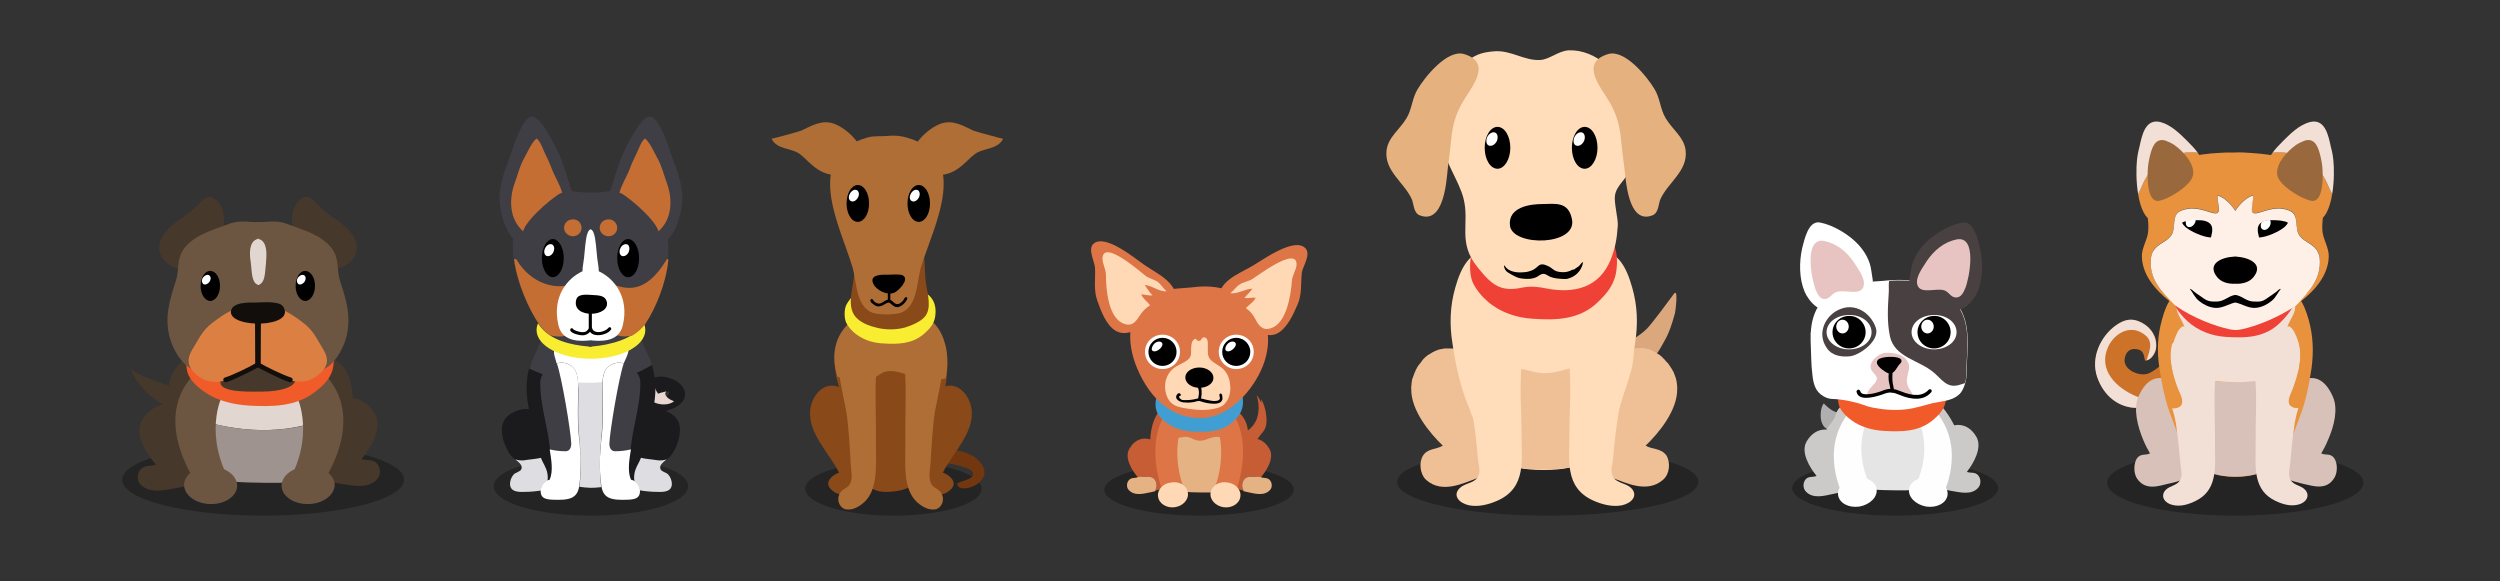 <?xml version="1.0" encoding="utf-8"?>
<!-- Generator: Adobe Illustrator 24.2.3, SVG Export Plug-In . SVG Version: 6.00 Build 0)  -->
<svg version="1.1" id="Layer_1" xmlns="http://www.w3.org/2000/svg" xmlns:xlink="http://www.w3.org/1999/xlink" x="0px" y="0px"
	 viewBox="0 0 800 186" style="enable-background:new 0 0 800 186;" xml:space="preserve">
<rect x="0" y="0" width="800" height="186" fill="#333333" stroke="none"/>
<style type="text/css">
	.st0{fill:#C65D34;}
	.st1{opacity:0.3;}
	.st2{fill:#E5B283;}
	.st3{fill:#DD7547;}
	.st4{fill:#FFD9B6;}
	.st5{fill:#409ED3;}
	.st6{fill:#FFFFFF;}
	.st7{fill:#AFAFAF;}
	.st8{fill:#CCCAC8;}
	.st9{fill:#E5E5E5;}
	.st10{fill:#FEFEFE;}
	.st11{fill:#F15A29;}
	.st12{fill:#494041;}
	.st13{fill:#E7C4C2;}
	.st14{fill:#DBA77D;}
	.st15{fill:#EFC095;}
	.st16{fill:#FFDDBB;}
	.st17{fill:#EF4136;}
	.st18{fill:#E5B27F;}
	.st19{fill:#47382C;}
	.st20{fill:#E1D6D0;}
	.st21{fill:#9E938F;}
	.st22{fill:#6D5641;}
	.st23{fill:#DB8042;}
	.st24{fill:#110E0C;}
	.st25{fill:#CC7229;}
	.st26{fill:#F2DFD6;}
	.st27{fill:#D8C1B8;}
	.st28{fill:#E8923D;}
	.st29{fill:#FFF0E7;}
	.st30{fill:#99693D;}
	.st31{fill:#72370F;}
	.st32{fill:#894919;}
	.st33{fill:#AF6E35;}
	.st34{fill:#F9ED32;}
	.st35{fill:#1B1B1E;}
	.st36{fill:#E8D7D1;}
	.st37{fill:#DEDEE2;}
	.st38{fill:#3E3E44;}
	.st39{fill:#C46E33;}
</style>
<g>
	<path class="st0" d="M405.1,132.1c0,0.1,0,0.1,0,0.2c0.3,1.8,0.4,4.2-0.8,5.7c-1.2,1.4-2.2,3.1-3.5,4.4c-2.1,2.2-5.4,4-7.3,0.5
		c-0.7-1.3,0.1-2.3,1.4-3c1.5-0.8,3.2-1.2,4.6-2.3c1.1-0.8,1.9-1.9,2.5-3.1c1-2.4,1-5.6,0.1-8c0.7,0.6,1.1,1.6,1.5,2.4
		c0.1-0.3-0.1-0.8,0.1-1.1C404.6,129.8,404.8,130.6,405.1,132.1z"/>
	<path class="st1" d="M414,156.7c0,4.6-13.6,8.3-30.3,8.3c-16.7,0-30.3-3.7-30.3-8.3c0-4.6,13.5-8.3,30.3-8.3
		C400.5,148.4,414,152.1,414,156.7z"/>
	<g>
		<g>
			<path class="st0" d="M375.1,146.1c-3.5-5-10.1-8.7-13.7-2.5c-1.7,2.8,0.8,6.9,2.6,9c0.6,0,1.2,0.1,1.8,0c0.9,0,1.8-0.2,2.6,0.1
				c1,0.4,1.6,1.3,1.7,2.3c0.1,0.8-0.2,1.5-0.7,2.1c2-0.5,4.1-1.2,5.5-2.9C376.5,152.2,376.7,148.4,375.1,146.1z"/>
			<path class="st2" d="M370.1,155c-0.1-1-0.7-2-1.7-2.3c-0.8-0.3-1.7-0.1-2.6-0.1c-0.6,0-1.2,0-1.8,0c0,0,0,0,0.1,0.1
				c-1,0.4-2.1,0-2.9,1c-0.7,0.8-0.8,2.3,0,3.1c1.9,2.1,5,1.1,7.1,0.7c0.4-0.1,0.8-0.2,1.3-0.3C369.9,156.4,370.2,155.8,370.1,155z"
				/>
		</g>
		<g>
			<path class="st0" d="M392.5,146.1c3.5-5,10.1-8.7,13.7-2.5c1.7,2.8-0.8,6.9-2.6,9c-0.6,0-1.2,0.1-1.8,0c-0.9,0-1.8-0.2-2.6,0.1
				c-1,0.4-1.6,1.3-1.7,2.3c-0.1,0.8,0.2,1.5,0.7,2.1c-2-0.5-4.1-1.2-5.5-2.9C391,152.2,390.8,148.4,392.5,146.1z"/>
			<path class="st2" d="M397.5,155c0.1-1,0.7-2,1.7-2.3c0.8-0.3,1.7-0.1,2.6-0.1c0.6,0,1.2,0,1.8,0c0,0,0,0-0.1,0.1
				c1,0.4,2.1,0,2.9,1c0.7,0.8,0.8,2.3,0,3.1c-1.9,2.1-5,1.1-7.1,0.7c-0.4-0.1-0.8-0.2-1.3-0.3C397.7,156.4,397.4,155.8,397.5,155z"
				/>
		</g>
	</g>
	<path class="st0" d="M383.9,127.6c-2.7,0-5.9-0.7-8.6,0.4c-8.9,3.8-9,18.5-3.5,25.2c3.2,3.9,8.8,3.7,13.3,3.6
		c5.3-0.2,9.2,0.6,11.1-4.9c1.2-3.5,2.1-7,2.9-10.6C401.1,131.7,391.7,127.6,383.9,127.6z"/>
	<path class="st2" d="M393.6,133.5c-2.4-4.6-9.4-4.6-13.1-3.5c-3,0.9-5.9,2-7.5,5.5c-1,2-1.1,4.1-0.5,6.3c0.3,1.2,0.8,2.3,1.2,3.5
		c0.3,1,0.2,1.5,0.3,2.4c0.3,2.9,2.2,6.2,3.8,8.2c0.4,0.5,0.9,1.1,1.3,1.5c2.7,0.2,8,0.3,10.8,0.1c1.5-1.5,2.6-3.7,3.6-5.7
		C395.8,147,396.6,139.2,393.6,133.5z"/>
	<path class="st3" d="M378.1,135.3c-1.4-0.1-2.6-0.4-3.7,0.8c-1.4,1.5-0.8,3.7,1.3,4c2,0.3,3.4-0.9,5.5,0.1c1.7,0.9,3,1.1,4.9,0.4
		c2-0.8,3.1-1,5.2-0.6c1,0.2,1.6,0.2,2.1-0.8c0.7-1.3,0.1-3.5-1.2-4.3c-1.2-0.7-3.1-0.3-4.4-0.2c-1.7,0.2-3.1,0.9-4.9,0.8
		C381.4,135.5,379.8,135.4,378.1,135.3z"/>
	<g>
		<g>
			<path class="st3" d="M389.8,137.5c0,0,3,8.9-1.6,20l6.6,1.5c0,0,6.8-15-0.1-26.5L389.8,137.5z"/>
			<g>
				<path class="st4" d="M387.4,157.6c-0.4,2.2,1.5,4.3,4.1,4.7c2.6,0.4,5.1-1.1,5.4-3.3c0.4-2.2-1.5-4.3-4.1-4.6
					C390.2,153.9,387.8,155.4,387.4,157.6z"/>
			</g>
		</g>
		<g>
			<path class="st3" d="M377.7,137.5c0,0-3,8.9,1.6,20l-6.6,1.5c0,0-6.8-15,0.1-26.5L377.7,137.5z"/>
			<g>
				<path class="st4" d="M380.1,157.6c0.4,2.2-1.5,4.3-4.1,4.7c-2.6,0.4-5.1-1.1-5.4-3.3c-0.4-2.2,1.5-4.3,4.1-4.6
					C377.4,153.9,379.8,155.4,380.1,157.6z"/>
			</g>
		</g>
	</g>
	<path class="st5" d="M370.3,126.7c-0.7,1.4-0.7,3.9,0,5.3c0.6,1.3,1.8,2.5,3,3.3c2.5,1.8,5.5,2.7,8.5,2.8c4.3,0.2,8.8,0.2,12.3-2.8
		c1.8-1.5,3.2-3,3.6-5.6c0.8-6.6-4.9-8.1-9.8-9.1c-4.6-0.9-11.7-1.6-15.1,2.7C372,124.4,370.8,125.6,370.3,126.7z"/>
	<g>
		<path class="st3" d="M404.2,116.9c2.3-6.1,2.4-12.8-1.7-17.6c-2.5-3-6.7-5.6-10.4-6.7c-2.9-0.9-6.1-1.1-9.2-0.8
			c-2.4,0.3-5.2,0.4-7.8,0.7c-2.5,0.4-4.8,1-6.8,2.2c-7.9,5.1-7.9,15-4.4,23.2c4.1,9.7,11.4,16.7,21.9,15.8
			C393.2,133,400.9,125.4,404.2,116.9z"/>
	</g>
	<path class="st4" d="M389.4,130.6c-3,0.8-6,0.7-9.1,0.2c-1.9-0.3-3.9-0.5-5.4-1.8c-1.7-1.5-2.3-4.2-2-6.4c0.2-1.8,1.2-3.6,2.6-4.7
		c1.3-1.1,3.1-1.6,4.5-2.7c1.6-1.2,1-2.5,1.2-4.3c0.1-0.8,0.1-1.5,0.7-2.1c1-1,0.7,0.2,1.7,0.3c1,0.1,0.8-1.5,2-1.1
		c0.9,0.3,0.9,1.4,0.9,2.1c0.1,1.7-0.3,3.6,0.7,4.8c1.2,1.5,3.2,2,4.5,3.5c1.4,1.5,1.9,3.4,2,5.4c0.1,1.8-0.4,3.9-1.7,5.3
		C391.5,129.8,390.5,130.3,389.4,130.6z"/>
	<path d="M388.3,120.9c0,1.8-2,3.2-4.5,3.2c-2.5,0-4.5-1.5-4.5-3.3c0-1.8,2-3.2,4.5-3.2C386.3,117.6,388.3,119.1,388.3,120.9z"/>
	<path d="M383.8,128.1c-0.9,0.2,0.1-1.5-0.2-3.2c-0.2-0.9-0.9-2.5-0.4-2.7C384.8,121.7,384.9,128.3,383.8,128.1
		C383.7,128.1,383.8,128.1,383.8,128.1z"/>
	<path d="M388.6,129.2c-1.4,0-3.1-0.3-4.5-0.8c-0.7-0.3-1.5,0.2-2.3,0.3c-0.8,0.1-1.6,0.2-2.4,0.1c-1.4,0.1-3.8-0.9-2.8-2.5
		c0.7-1.2,1.8,0.2,1,0.4c-0.9,0.2,0.4,1.3,0.8,1.3c1.4,0.1,3.1,0,4.5-0.4c1.3-0.4,2.6,0.3,4,0.5c1,0.2,2,0.4,3,0
		c1.1-0.5-0.2-1.7,0.5-2.1c0.8-0.5,0.9,1.6,0.7,2C390.7,129,389.5,129.2,388.6,129.2C388.3,129.2,389.5,129.2,388.6,129.2z"/>
	<g>
		<g>
			<path class="st6" d="M401.2,112.6c0,3.1-2.5,5.5-5.6,5.5c-3.1,0-5.6-2.5-5.6-5.5c0-3.1,2.5-5.5,5.6-5.5
				C398.7,107.1,401.2,109.5,401.2,112.6z"/>
		</g>
		<g>
			<path class="st6" d="M377.6,112.6c0,3.1-2.5,5.5-5.6,5.5c-3.1,0-5.6-2.5-5.6-5.5c0-3.1,2.5-5.5,5.6-5.5
				C375.1,107.1,377.6,109.5,377.6,112.6z"/>
			<path d="M376.5,112.6c0,2.5-2,4.5-4.5,4.5c-2.5,0-4.5-2-4.5-4.5c0-2.5,2-4.5,4.5-4.5C374.5,108.1,376.5,110.1,376.5,112.6z"/>
			<g>
				<path d="M400.1,112.6c0,2.5-2,4.5-4.5,4.5c-2.5,0-4.5-2-4.5-4.5c0-2.5,2-4.5,4.5-4.5C398,108.1,400.1,110.1,400.1,112.6z"/>
				<path class="st6" d="M392.3,110.8c1.3-2.6,4.7-1.5,2.4,0.8C393.3,113,391.5,112.6,392.3,110.8z"/>
			</g>
			<path class="st6" d="M368.8,110.8c1.3-2.6,4.7-1.5,2.4,0.8C369.7,113,367.9,112.6,368.8,110.8z"/>
		</g>
	</g>
	<g>
		<g>
			<path class="st3" d="M417.7,79.4c-3.5-3.6-13.7,3.8-16.6,5.5C396.3,87.8,389,90,390,97.2c0.1,0.5,0.2,1,0.3,1.4
				c0.9,3.3,4.3,3.2,7,4.6c3.4,1.7,7.4,5.3,11.2,3.6c3.3-1.5,5.4-6.3,6.7-9.3c1.5-3.3,1-6.9,1.4-10.4
				C417,85.1,419.6,81.3,417.7,79.4z"/>
			<path class="st4" d="M398.6,94.9c-0.1,0.1-0.3,0.3-0.4,0.4c1.2,0.3,2.4-0.2,3.6,0c-0.6,1.4-2.2,2.2-3.1,3.3
				c1.3,0.9,2.3,2.1,3,3.5c1.2,2.3,2.4,3.8,5.1,2.9c4.9-1.6,6.3-10.7,6.6-15c0.1-1.9,1.4-3.6,1.5-5.3c0.2-6.3-13.3,4.2-14.5,4.8
				c-1.2,0.6-2.7,0.8-3.8,1.6c-1.1,0.7-1.8,1.9-2.9,2.7c2.4,0.4,4.9-1.5,7.1-1.4C400.2,93.1,399.4,94.1,398.6,94.9z"/>
		</g>
		<g>
			<path class="st3" d="M349.9,78c3.8-3.3,13.4,4.8,16.2,6.7c4.6,3.2,11.7,6,10.2,13.1c-0.1,0.5-0.2,1-0.4,1.4
				c-1.2,3.2-4.5,2.8-7.4,4c-3.5,1.5-7.7,4.8-11.4,2.7c-3.2-1.8-4.9-6.7-6-9.8c-1.2-3.4-0.5-6.9-0.7-10.4
				C350.3,83.7,348,79.8,349.9,78z"/>
			<path class="st4" d="M368.4,94.1c0.1,0.1,0.3,0.3,0.4,0.4c-1.2,0.2-2.4-0.3-3.6-0.3c0.5,1.4,2,2.3,2.8,3.5
				c-1.3,0.8-2.4,1.9-3.3,3.3c-1.4,2.2-2.6,3.6-5.3,2.5c-4.8-2-5.5-11.1-5.5-15.5c0-1.9-1.2-3.7-1.1-5.4c0.3-6.3,13,5.2,14.1,5.9
				c1.1,0.7,2.7,1,3.7,1.8c1,0.8,1.7,2.1,2.7,2.9c-2.5,0.2-4.7-1.9-7-2C367,92.2,367.7,93.3,368.4,94.1z"/>
		</g>
	</g>
</g>
<g>
	<path class="st7" d="M593.3,133.7c0.2-1,0.4-3.2-1.3-2.4c-0.6,0.3-0.9,1-1.6,1.1c-0.9,0.2-2.5-0.3-3.3-0.7
		c-1.3-0.5-2.5-1.6-3.5-2.6c-1.1,1.3-1.2,4.4-0.7,5.9c0.3,0.8,0.6,1.5,1.3,2c0.5,0.4,1,0.7,1.5,0.9c0.8,0.4,1.6,0.2,2.5,0.2
		c0.8,0.1,1.3,0.1,2.1-0.4C591.7,137,592.9,135.4,593.3,133.7z"/>
	<path class="st1" d="M639.4,156.2c0,4.9-14.8,8.8-32.9,8.8c-18.2,0-33-4-33-8.8c0-4.9,14.8-8.8,33-8.8
		C624.7,147.3,639.4,151.3,639.4,156.2z"/>
	<path class="st8" d="M586.4,158.1c2.8-0.5,6.2-1.3,8.2-3.8c2-2.4,2.2-7,0.2-9.8c-4.3-6.1-12.3-10.6-16.7-3.2c-2,3.5,1.1,8.4,3.2,11
		c-1.2,0.5-2.6,0-3.5,1.1c-0.9,1-0.9,2.8,0,3.8C580.1,159.8,583.9,158.6,586.4,158.1z"/>
	<path class="st8" d="M624.5,157.1c-2.9-0.5-6.2-1.1-8.3-3.6c-2-2.4-2.3-7.1-0.4-10c4.2-6.3,12.1-11.2,16.6-3.8
		c2.1,3.5-0.9,8.6-3,11.3c1.2,0.5,2.6-0.1,3.6,1.1c0.9,1,1,2.8,0.1,3.9C630.9,158.6,627.1,157.5,624.5,157.1z"/>
	<path class="st8" d="M605.4,125.2c-3.6,0-7.7-0.8-11.1,0.4c-1.3,0.5-1.9,1.4-2.8,2.4c-1.2,1.2-2.7,1.9-3.6,3.5
		c-0.5,0.9-0.6,1.9-1.1,2.7c-0.7,1.2-1.8,2.1-2.3,3.4c-1,2.4-1.7,5.7-1.5,8.3c0.4,3.8,1.8,7.2,5.4,8.4c2.5,0.8,5.5,1,7.9,1.4
		c5.7,0.9,11.6,0.5,17.5,0.2c3.9-0.2,9.5,0.5,12.1-3.2c2.2-3.1,2-7.9,1.2-11.6c-0.9-4.1-3-7.7-5.5-10.8
		C618.1,126,610.4,125.2,605.4,125.2z"/>
	<path class="st9" d="M618,131.8c-3-4.8-11.5-4.8-16.2-3.6c-3.7,0.9-7.2,2.1-9.3,5.7c-1.2,2.1-1.4,4.2-0.7,6.5
		c0.4,1.2,1,2.4,1.4,3.6c0.4,1,0.2,1.5,0.3,2.5c0.4,3,2.7,6.4,4.6,8.6c0.5,0.6,1,1.1,1.6,1.6c3.3,0.2,9.9,0.3,13.3,0.1
		c1.8-1.5,3.2-3.9,4.4-5.9C620.7,145.8,621.7,137.7,618,131.8z"/>
	<g>
		<path class="st10" d="M597,135.8c0,0-4.3,9.5,2.3,21.2l-9.5,1.6c0,0-7.9-14.6,2-26.8L597,135.8z"/>
		<g>
			<g>
				<g>
					<path class="st10" d="M600.5,156.5c0.4,2.5-2.1,5-5.5,5.6c-3.4,0.5-6.4-1.1-6.8-3.6c-0.4-2.5,2.1-5,5.5-5.6
						C597.1,152.4,600.2,154,600.5,156.5z"/>
				</g>
			</g>
		</g>
	</g>
	<g>
		<path class="st10" d="M614.4,135.8c0,0,4.3,9.5-2.3,21.2l9.5,1.6c0,0,7.9-14.6-2-26.8L614.4,135.8z"/>
		<g>
			<g>
				<g>
					<path class="st10" d="M610.9,156.5c-0.4,2.5,2.1,5,5.5,5.6c3.4,0.5,6.4-1.1,6.8-3.6c0.4-2.5-2.1-5-5.5-5.6
						C614.3,152.4,611.2,154,610.9,156.5z"/>
				</g>
			</g>
		</g>
	</g>
	<path class="st11" d="M588.8,124.1c-0.8,1.7-0.9,4.7,0,6.4c0.8,1.6,2.3,3,3.7,4c3,2.2,6.8,3.2,10.5,3.4c5.3,0.3,10.9,0.3,15.3-3.3
		c2.2-1.8,4-3.6,4.4-6.6c1-7.9-6.1-9.7-12.1-10.8c-5.7-1.1-14.4-1.8-18.7,3.2C590.8,121.4,589.4,122.8,588.8,124.1z"/>
	<g>
		<path class="st6" d="M628.2,124.4c0.7-1.5,1.1-3.1,1.1-4.6c0-7.1,1.9-16.2-3-22.4c-2.7-3.4-6.8-5.7-11.2-6.9
			c-3.4-0.9-7-1.1-10.6-0.8c-2.8,0.3-6,0.4-9,0.7c-2.8,0.4-5.6,1-7.8,2.2c-5.3,3-7.7,7.3-8.2,13.1c0,0.3,0,0.6-0.1,0.9c0,0,0,0,0,0
			c0,0.1,0,0.1,0,0.2c0,0.1,0,0.1,0,0.2c0,0.2,0,0.4,0,0.6c0,0.3,0,0.5,0,0.8c0,0.2,0,0.4,0,0.6c0,0.1,0,0.1,0,0.2
			c0.2,3.7,0.1,7.3,0.6,11c0.3,2.6,0.9,5.1,3.5,6.6c1.2,0.7,2.2,0.9,3.6,0.9c2.1,0.1,4.2,0.5,6.3,1c1.9,0.4,3.7,1.3,5.7,1.7
			c3.5,0.7,7.1,1,10.7,0.6c3-0.3,5.8-1.3,8.7-2c2.7-0.6,6.1-0.7,8.2-2.6C627.3,126,627.8,125.2,628.2,124.4z"/>
		<path class="st12" d="M613,90.2c-0.2,0-0.3-0.1-0.5-0.1c-0.4-0.1-0.7-0.1-1.1-0.2c-0.1,0-0.1,0-0.2,0c-0.4,0-0.8-0.1-1.3-0.1
			c0,0,0,0-0.1,0c-1.8-0.1-3.5-0.1-5.3,0.1c0,0,0,0,0,0c-0.2,1.3,0,2.7-0.1,3.8c-0.3,4.6-0.6,9.4,0.4,14c1.5,6.7,9.3,7.5,14,11.5
			c2.6,2.2,4.2,5.1,8.1,4c0.7-0.2,1.3-0.4,1.9-0.6c0.3-0.9,0.4-1.9,0.4-2.7c0-6.9,1.8-15.5-2.5-21.7c-0.2-0.2-0.3-0.5-0.5-0.7
			c0,0,0,0-0.1-0.1c-0.2-0.3-0.4-0.5-0.6-0.7c-0.1-0.1-0.2-0.2-0.2-0.3c-0.2-0.2-0.3-0.3-0.5-0.5c-0.2-0.2-0.3-0.3-0.5-0.5
			c-0.1-0.1-0.3-0.2-0.4-0.4c-0.2-0.1-0.3-0.3-0.5-0.4c-0.1-0.1-0.1-0.1-0.2-0.2c-0.6-0.5-1.3-0.9-1.9-1.3c0,0,0,0,0,0
			c-0.7-0.4-1.4-0.8-2.1-1.1c-0.1,0-0.1-0.1-0.2-0.1c-0.2-0.1-0.4-0.2-0.6-0.3c-0.2-0.1-0.3-0.1-0.5-0.2c-0.2-0.1-0.5-0.2-0.7-0.3
			c-0.2-0.1-0.5-0.2-0.7-0.2c-0.1,0-0.2-0.1-0.3-0.1c-0.3-0.1-0.7-0.2-1-0.3c-0.4-0.1-0.8-0.2-1.3-0.3
			C613.6,90.3,613.3,90.2,613,90.2z"/>
	</g>
	<path class="st12" d="M596.9,100.1c1.4,1.1,2.6,2.7,3.3,4.6c1.6,4.1-4.8,8.8-8.1,9.3c-2.8,0.3-5.8-0.1-7.5-2.6
		c-3.4-4.8-0.4-10.7,4.3-12.5C591.8,97.7,594.7,98.4,596.9,100.1z"/>
	<g>
		<path class="st13" d="M598.7,118.1c-0.7-2,1.6-4.3,3.7-5c1.4-0.4,3-0.2,4.4,0.1c2.8,0.7,4.6,2.7,4,5.3c-0.6,2.7-1.2,4.1,0.6,6.6
			c2,2.8-2,1-3.6,0.5c-3.7-1.1-6.4,1.2-10.2,1.1c-0.5-2.4,3-3.6,3-5.7C600.5,120.1,599,119,598.7,118.1z"/>
		<path d="M608.3,115c-0.9-1.2-6.3-1-7.3,0.1c-1.4,1.4,1.3,3.2,2.2,3.8c2.2,1.5,3,0.1,4.3-1.9C608,116.3,608.9,115.8,608.3,115z"/>
		<path d="M613.2,127.6c-1.6,0-3.4-0.4-5.5-1.3c-1.7-0.7-2.9-1-4.7-0.3c-0.1,0-5.4,2.2-7.8,0.9c-0.6-0.3-1-0.9-1.1-1.5
			c-0.1-0.3,0.2-0.6,0.5-0.7c0.3-0.1,0.6,0.2,0.7,0.5c0.1,0.3,0.2,0.5,0.5,0.7c1.3,0.7,4.8-0.1,6.9-1c2.1-0.8,3.6-0.5,5.5,0.3
			c4.2,1.7,7.1,1.6,9-0.5c0.2-0.2,0.6-0.2,0.8,0c0.2,0.2,0.2,0.6,0,0.8C616.8,126.9,615.2,127.6,613.2,127.6z"/>
		<path d="M605.5,125.6C605.5,125.6,605.5,125.6,605.5,125.6c-0.4-0.1-0.6-0.3-0.6-0.7c0.1-0.3-0.1-1-0.2-1.6
			c-0.1-0.5-0.2-1-0.3-1.4c-0.1-0.9-0.1-1.8,0-2.6c0-0.4,0-0.8,0-1.2c0-0.3,0.3-0.6,0.6-0.6c0.3,0,0.6,0.3,0.6,0.6
			c0,0.4,0,0.9,0,1.3c0,0.8-0.1,1.7,0,2.5c0,0.4,0.1,0.8,0.2,1.3c0.2,0.8,0.3,1.5,0.2,2C606.1,125.4,605.8,125.6,605.5,125.6z"/>
	</g>
	<g>
		<g>
			<path class="st6" d="M626.1,106.3c0,3.1-3.2,5.5-7.2,5.5c-4,0-7.2-2.5-7.2-5.5c0-3.1,3.2-5.5,7.2-5.5
				C622.9,100.7,626.1,103.2,626.1,106.3z"/>
			<path d="M624.2,106.3c0,2.9-2.4,5.2-5.3,5.2c-2.9,0-5.3-2.3-5.3-5.2c0-2.9,2.4-5.2,5.3-5.2C621.8,101,624.2,103.4,624.2,106.3z"
				/>
			<path class="st6" d="M618.8,104.5c0,1.2-0.9,2.2-2,2.2c-1.1,0-2-1-2-2.2s0.9-2.2,2-2.2C617.9,102.3,618.8,103.3,618.8,104.5z"/>
		</g>
		<g>
			<path class="st6" d="M598.9,106.3c0,3.1-3.2,5.5-7.2,5.5c-4,0-7.2-2.5-7.2-5.5c0-3.1,3.2-5.5,7.2-5.5
				C595.7,100.7,598.9,103.2,598.9,106.3z"/>
			<path d="M597,106.3c0,2.9-2.4,5.2-5.3,5.2c-2.9,0-5.3-2.3-5.3-5.2c0-2.9,2.4-5.2,5.3-5.2C594.6,101,597,103.4,597,106.3z"/>
			<path class="st6" d="M591.6,104.5c0,1.2-0.9,2.2-2,2.2c-1.1,0-2-1-2-2.2s0.9-2.2,2-2.2C590.7,102.3,591.6,103.3,591.6,104.5z"/>
		</g>
	</g>
	<g>
		<g>
			<path class="st12" d="M617,94.1c-1.9-0.4-4.5,0.2-5.6-1.7c-0.9-1.7-0.1-4.1,0.1-5.9c0.4-3.1,2-5.9,4.1-8.2
				c2.8-3.1,8-6.3,12.3-7.1c3.8-0.7,5,5.6,5.7,8.2c1,4.4,1,9.8-0.8,14c-1.3,3-5.5,8-8.8,4.4C622.1,95.6,620.2,94.7,617,94.1z"/>
			<path class="st13" d="M622.4,93c-2.6-1.1-8.2,1.5-8.9-2.1c-0.5-2.5,1.9-5.4,3.1-7.4c2.3-3.4,5.5-6.1,9.6-6.9
				c6.6-1.2,4,12.4,2.7,15.6c-0.6,1.4-1.3,3-3,3C624.4,95.2,623.7,93.6,622.4,93z"/>
		</g>
		<g>
			<path class="st6" d="M593.3,94.1c1.9-0.4,4.5,0.2,5.6-1.7c0.9-1.7,0.1-4.1-0.1-5.9c-0.4-3.1-2-5.9-4.1-8.2
				c-2.8-3.1-8-6.3-12.3-7.1c-3.8-0.7-5,5.6-5.7,8.2c-1,4.4-1,9.8,0.8,14c1.3,3,5.5,8,8.8,4.4C588.3,95.6,590.2,94.7,593.3,94.1z"/>
			<path class="st13" d="M587.5,93.5c2.6-1.1,8.2,1.5,8.9-2.1c0.5-2.5-1.9-5.4-3.1-7.4c-2.3-3.4-5.5-6.1-9.6-6.9
				c-6.6-1.2-4,12.4-2.7,15.6c0.6,1.4,1.3,3,3,3C585.5,95.6,586.1,94.1,587.5,93.5z"/>
		</g>
	</g>
</g>
<g>
	<path class="st14" d="M524.6,119c-0.9,0.8-1.8,1.6-2.6,2.6c-0.9,1.1-1.8,2.1-3,2.8c-4.4,2.7-13.3,6.4-15.3-1.1c0-0.1,0-0.1-0.1-0.2
		c-1.3-5.2,3.5-8,7.5-9.8c2.4-1,4.9-1.8,7.4-2.8c3.1-1.2,6.1-3,8.5-5.3c1.2-1.1,7.9-10.1,8.6-11.1c1.6-2.3,0.5,5.7,0.4,6.1
		c-2,7.3-3.2,8.4-4.1,10.2C530,114,527.6,116.4,524.6,119z"/>
	<path class="st1" d="M543.5,154.2c0,6-21.6,10.8-48.2,10.8c-26.6,0-48.2-4.8-48.2-10.8c0-6,21.6-10.8,48.2-10.8
		C522,143.3,543.5,148.2,543.5,154.2z"/>
	<path class="st15" d="M526.6,142.6c4.2-4,10.2-11.3,10.1-18.1c0,0,0,0,0,0c0,0,0,0,0,0c0-0.3,0-0.5,0-0.8c0,0,0-0.1,0-0.1
		c0-0.2-0.1-0.5-0.1-0.7c0-0.1,0-0.1,0-0.2c0-0.2-0.1-0.4-0.1-0.6c0-0.1,0-0.1,0-0.2c-0.1-0.3-0.2-0.5-0.2-0.8
		c-0.1-0.3-0.2-0.5-0.3-0.8c0-0.1-0.1-0.2-0.1-0.3c-0.1-0.2-0.1-0.3-0.2-0.5c0-0.1-0.1-0.2-0.1-0.3c-0.1-0.1-0.1-0.3-0.2-0.4
		c-0.1-0.1-0.1-0.2-0.2-0.3c-0.1-0.1-0.1-0.3-0.2-0.4c-0.1-0.1-0.1-0.2-0.2-0.3c-0.1-0.1-0.1-0.2-0.2-0.3c-0.1-0.1-0.1-0.2-0.2-0.3
		c-0.1-0.1-0.1-0.2-0.2-0.3c-0.1-0.1-0.1-0.2-0.2-0.3c-0.1-0.1-0.1-0.2-0.2-0.3c-0.1-0.1-0.1-0.2-0.2-0.2c-0.1-0.1-0.2-0.2-0.3-0.3
		c-0.1-0.1-0.1-0.1-0.2-0.2c-0.1-0.1-0.2-0.3-0.3-0.4c0,0-0.1-0.1-0.1-0.1c-0.1-0.1-0.3-0.3-0.4-0.4c-0.1-0.1-0.1-0.1-0.2-0.2
		c-0.1-0.1-0.2-0.2-0.3-0.3c-0.1-0.1-0.1-0.1-0.2-0.2c-0.1-0.1-0.2-0.2-0.3-0.2c-0.1-0.1-0.1-0.1-0.2-0.2c-0.1-0.1-0.2-0.1-0.3-0.2
		c-0.1,0-0.1-0.1-0.2-0.1c-0.1-0.1-0.2-0.1-0.3-0.2c-0.1,0-0.1-0.1-0.2-0.1c-0.1-0.1-0.2-0.1-0.3-0.2c-0.1,0-0.1-0.1-0.2-0.1
		c-0.1-0.1-0.2-0.1-0.3-0.2c-0.1,0-0.1-0.1-0.2-0.1c-0.1-0.1-0.3-0.1-0.4-0.2c0,0-0.1,0-0.1-0.1c-0.4-0.1-0.7-0.3-1.1-0.4
		c0,0,0,0,0,0c-0.2,0-0.3-0.1-0.5-0.1c0,0-0.1,0-0.1,0c-0.2,0-0.3-0.1-0.5-0.1c0,0-0.1,0-0.1,0c-0.1,0-0.3,0-0.4-0.1
		c0,0-0.1,0-0.1,0c-0.2,0-0.3,0-0.5,0c0,0-0.1,0-0.1,0c-0.2,0-0.3,0-0.5,0c0,0-0.1,0-0.1,0c-0.2,0-0.4,0-0.5,0c0,0,0,0-0.1,0
		c-1,0-2.1,0.2-3.2,0.4c0,0,0,0,0,0c-0.2,0-0.4,0.1-0.6,0.1c0,0,0,0,0,0c-0.2,0.1-0.4,0.1-0.6,0.2c0,0,0,0,0,0c0,0,0,0,0,0
		c-5.6,1.6-11.3,5.7-15.8,10.7c-4.7,5.2-5.7,14.5-2.7,20c3.1,5.7,9.3,8.1,14.5,10c4.7,1.7,11.5,5.2,16.6,0.7
		c2.1-1.8,2.4-5.4,1.1-7.7C531.5,143.3,528.7,143.9,526.6,142.6z"/>
	<path class="st15" d="M484.5,122.9c-4.5-5-10.2-9.1-15.8-10.7v0c0,0,0,0,0,0c-0.2-0.1-0.4-0.1-0.6-0.2c0,0,0,0,0,0
		c-0.2-0.1-0.4-0.1-0.6-0.1c0,0,0,0,0,0c-1.1-0.2-2.1-0.4-3.2-0.4c0,0,0,0-0.1,0c-0.2,0-0.4,0-0.5,0c0,0-0.1,0-0.1,0
		c-0.2,0-0.3,0-0.5,0c0,0-0.1,0-0.1,0c-0.2,0-0.3,0-0.5,0c0,0-0.1,0-0.1,0c-0.2,0-0.3,0-0.5,0.1c0,0-0.1,0-0.1,0
		c-0.2,0-0.3,0.1-0.5,0.1c0,0-0.1,0-0.1,0c-0.2,0-0.4,0.1-0.5,0.1c0,0,0,0,0,0c-0.4,0.1-0.8,0.2-1.1,0.4c0,0-0.1,0-0.1,0
		c-0.1,0.1-0.3,0.1-0.4,0.2c-0.1,0-0.1,0-0.2,0.1c-0.1,0.1-0.2,0.1-0.4,0.2c-0.1,0-0.1,0.1-0.2,0.1c-0.1,0.1-0.2,0.1-0.3,0.2
		c-0.1,0-0.1,0.1-0.2,0.1c-0.1,0.1-0.2,0.1-0.3,0.2c-0.1,0-0.1,0.1-0.2,0.1c-0.1,0.1-0.2,0.1-0.3,0.2c-0.1,0-0.1,0.1-0.2,0.1
		c-0.1,0.1-0.2,0.2-0.3,0.3c-0.1,0-0.1,0.1-0.2,0.1c-0.1,0.1-0.2,0.2-0.3,0.3c0,0-0.1,0.1-0.1,0.1c-0.2,0.1-0.3,0.3-0.5,0.5
		c0,0,0,0,0,0c-0.1,0.2-0.3,0.3-0.4,0.5c0,0.1-0.1,0.1-0.1,0.2c-0.1,0.1-0.2,0.2-0.3,0.4c-0.1,0.1-0.1,0.1-0.2,0.2
		c-0.1,0.1-0.2,0.2-0.2,0.3c-0.1,0.1-0.1,0.2-0.2,0.2c-0.1,0.1-0.2,0.2-0.2,0.3c-0.1,0.1-0.1,0.2-0.2,0.3c-0.1,0.1-0.1,0.2-0.2,0.4
		c-0.1,0.1-0.1,0.2-0.2,0.3c-0.1,0.1-0.1,0.3-0.2,0.4c0,0.1-0.1,0.2-0.1,0.3c-0.1,0.1-0.1,0.3-0.2,0.4c0,0.1-0.1,0.2-0.1,0.3
		c-0.1,0.2-0.1,0.3-0.2,0.5c0,0.1-0.1,0.2-0.1,0.3c-0.1,0.3-0.2,0.5-0.3,0.8c-0.1,0.3-0.2,0.5-0.2,0.8c0,0.1,0,0.1,0,0.2
		c-0.1,0.2-0.1,0.4-0.1,0.6c0,0.1,0,0.1,0,0.2c0,0.2-0.1,0.5-0.1,0.7c0,0,0,0.1,0,0.1c0,0.3,0,0.5,0,0.8c0,0,0,0,0,0c0,0,0,0,0,0
		c-0.1,6.8,5.9,14.1,10.1,18.1c-2.1,1.3-4.9,0.8-6.4,3.3c-1.3,2.2-0.9,5.9,1.1,7.7c5.1,4.5,11.9,1,16.6-0.7
		c5.2-1.9,11.4-4.3,14.5-10C490.2,137.4,489.1,128.1,484.5,122.9z"/>
	<path class="st16" d="M522.3,92c-1.9-6.7-4.5-11.4-10.5-12.1c-5.7-0.7-11.7-1.8-17.5-2v0c-0.1,0-0.2,0-0.3,0c-0.1,0-0.2,0-0.3,0v0
		c-5.8,0.2-11.8,1.3-17.5,2c-5.9,0.7-8.6,5.4-10.5,12.1c-1.7,5.9-1.9,11.8-0.9,18c0.3,1.9,0.6,3.9,1,5.9c0.9,4.4,2,8.9,3.6,12.8
		c2.1,5.1,3.9,11.7,7.1,15.8c1.1,1.4,2.5,2.3,4,2.8c2.2,2.2,7.4,3.1,13.4,3.1c6,0,11.2-0.9,13.4-3.1c0,0,0.1,0,0.1,0
		c1.5-0.5,2.9-1.4,4-2.8c3.2-4,5-10.7,7.1-15.8c1.5-3.7,2.6-7.8,3.5-11.9c0.5-2.3,0.9-4.6,1.2-6.8C524.2,103.7,524,97.9,522.3,92z"
		/>
	<path class="st15" d="M507.9,117c-6.1,0-10.2,3.6-17,2c-5.8-1.4-12-3.6-15.1,2c-3.9,6.9-4.2,16.2-0.5,23.5c0.4,0.5,0.8,0.9,1.2,1.3
		c1.1,1,2.5,1.7,4,2.1c2.2,1.6,7.4,2.3,13.4,2.3c6,0,11.2-0.7,13.4-2.3c0,0,0.1,0,0.1,0c1.5-0.4,2.9-1.1,4-2.1
		c2-1.9,3.5-4.5,4.8-7.2C516.9,131.9,517.7,117.1,507.9,117z"/>
	<g>
		<g>
			<path class="st17" d="M471.3,80c-1.1,2.7-1.2,7.5-0.1,10.2c1.1,2.5,3.1,4.8,5,6.4c4.1,3.5,9.3,5.1,14.3,5.4
				c7.3,0.5,14.9,0.4,20.8-5.3c3-2.9,5.5-5.8,6-10.6c1.4-12.6-8.3-15.5-16.5-17.3c-7.8-1.7-19.7-3-25.5,5.1
				C474.1,75.6,472.2,77.9,471.3,80z"/>
		</g>
		<path class="st16" d="M494.8,92.3c-2.4-0.5-4.8-0.8-7.5-0.3c-7,1.5-9.8-0.6-14.5-6.5c-6.5-8-2.4-14-4.5-22.1
			c-1.4-5.4-5.7-11.1-6.7-17.1c-1.5-8.8,0.3-18.7,6.5-25.3c3.2-3.4,5.9-4.3,10.3-4.6c5.2-0.3,9.3,3,14.3,2.8
			c3.1-0.1,5.9-2.9,9.3-3.1c8.7-0.3,16.4,7.1,18.8,15.2c1.1,3.6,1.7,7.6,1.9,11.4c0.1,3.9,0,7.7-1.1,11.4c-1,3.2-4.3,5.1-4.8,8.4
			c-0.4,2.1,1,7.4,0.9,9.6c-0.3,4.2-0.7,6.8-2.2,10.8C511.8,92.2,503.6,94,494.8,92.3z"/>
		<path class="st18" d="M519.8,53.8c-0.4-3.1-0.8-6.2-1.1-9.3c-0.4-4.2-1.3-7.6-3.4-11.4c-2.5-4.6-10.3-12.9-0.7-15.8
			c5.4-1.6,12.6,7.4,14.9,11.3c1.7,2.8,1.8,6.4,3.5,9.2c2.2,3.7,5.9,6.1,6.4,10.3c0.8,6.6-5.7,10.3-8.1,15.7
			c-0.6,1.4-0.5,4.3-2.5,5.1C520.9,72,520.3,57.4,519.8,53.8z"/>
		<path class="st18" d="M463.3,53.8c0.4-3.1,0.8-6.2,1.1-9.3c0.4-4.2,1.3-7.6,3.4-11.4c2.5-4.6,10.3-12.9,0.7-15.8
			c-5.4-1.6-12.6,7.4-14.9,11.3c-1.7,2.8-1.8,6.4-3.5,9.2c-2.2,3.7-5.9,6.1-6.4,10.3c-0.8,6.6,5.7,10.3,8.1,15.7
			c0.6,1.4,0.5,4.3,2.5,5.1C462.2,72,462.9,57.4,463.3,53.8z"/>
		<path d="M503.2,86.3c-0.9,0.5-1.9,0.8-2.9,0.8c-0.9,0-1.9-0.1-2.7-0.5c-0.7-0.4-1.4-1.1-2.1-1.4c-0.5-0.2-1.3-0.6-1.8-0.6
			c-1.1-0.1-1.6,0.7-2.4,1.3c-0.9,0.7-2.3,1.1-3.4,1.2c-1.8,0.2-4.3,0.1-5.8-1.3c-0.3-0.3-0.5-0.7-0.8-0.9c-0.1,0.9,0.6,1.9,1.1,2.2
			c0.7,0.5,1.7,1,2.5,1.4c0.9,0.5,1.8,0.6,2.8,0.7c1.4,0.1,2.8,0.1,4.1-0.6c1.5-0.9,1.9-1.4,3.4-0.5c1.2,0.8,2.6,1,4,1.1
			c0.8,0,1.6,0.2,2.4,0c2.2-0.5,4.5-2.3,5-5.3c-0.6,0.1-0.9,0.9-1.4,1.3c-0.5,0.4-1.1,0.7-1.6,1.1C503.4,86.2,503.3,86.3,503.2,86.3
			z"/>
		<path d="M503,70c2,8.7-18.8,9-19.8,2.3c-0.8-6.1,6.6-7,10.2-7C497.9,65.2,501.8,64.5,503,70z"/>
		<g>
			<path d="M475.1,47.3c0,3.7,1.8,6.7,4.1,6.7c2.2,0,4.1-3,4.1-6.7c0-3.7-1.8-6.7-4.1-6.7C476.9,40.6,475.1,43.6,475.1,47.3z"/>
			<path class="st6" d="M479,45.1c-0.5,1.1-1.6,1.8-2.5,1.5c-0.9-0.3-1.1-1.5-0.6-2.7c0.5-1.1,1.6-1.8,2.5-1.5
				C479.2,42.7,479.5,43.9,479,45.1z"/>
		</g>
		<g>
			<path d="M503,47.3c0,3.7,1.8,6.7,4.1,6.7c2.2,0,4.1-3,4.1-6.7c0-3.7-1.8-6.7-4.1-6.7C504.8,40.6,503,43.6,503,47.3z"/>
			<path class="st6" d="M506.9,45.1c-0.5,1.1-1.6,1.8-2.5,1.5c-0.9-0.3-1.1-1.5-0.6-2.7c0.5-1.1,1.6-1.8,2.5-1.5
				C507.1,42.7,507.4,43.9,506.9,45.1z"/>
		</g>
	</g>
	<path class="st16" d="M522.1,156.3c-1.6-1.7-4.5-1.6-5.8-3.5c-1.2-1.8-0.3-4.3-0.1-6.3c0.4-4.7,0.9-9.3,1.7-14.1
		c0.1-0.8,0.3-1.6,0.5-2.3c1.9-7.5,6.2-14.7,3.5-22.6c-1.9-5.4-8.5-7.3-14.4-4.7c-1.7,0.7-2.9,1.9-3.7,3.3c-0.4,0.7-0.7,1.5-1,2.3
		c-1,3.2-0.7,7-0.5,9.8c0.5,6.9-0.1,14-0.1,20.9c0.1,7.6-1.8,16.9,7.7,21.1c2.7,1.2,6,2.1,9.1,1.5
		C522.2,161,524.2,158.6,522.1,156.3z"/>
	<path class="st16" d="M467,156.3c1.6-1.7,4.5-1.6,5.8-3.5c1.2-1.8,0.3-4.3,0.1-6.3c-0.4-4.7-0.9-9.3-1.7-14.1
		c-0.1-0.8-0.3-1.6-0.5-2.3c-1.9-7.5-6.2-14.7-3.5-22.6c1.9-5.4,8.5-7.3,14.4-4.7c1.7,0.7,2.9,1.9,3.7,3.3c0.4,0.7,0.7,1.5,1,2.3
		c1,3.2,0.7,7,0.5,9.8c-0.5,6.9,0.1,14,0.1,20.9c-0.1,7.6,1.8,16.9-7.7,21.1c-2.7,1.2-6,2.1-9.1,1.5
		C466.9,161,464.8,158.6,467,156.3z"/>
</g>
<g>
	<path class="st19" d="M59.3,132.2c3.7,0.5,7.3-1.2,3.8-4.7c-2.4-2.5-6.2-2.9-9.3-4.1c-3.9-1.4-8.3-2.8-11.8-5.1
		C44.1,124.6,52.8,131.4,59.3,132.2z"/>
	<path class="st1" d="M129.3,153.5c0,6.3-20.2,11.5-45.1,11.5c-24.9,0-45.1-5.1-45.1-11.5c0-6.3,20.2-11.5,45.1-11.5
		C109.1,142,129.3,147.2,129.3,153.5z"/>
	<path class="st19" d="M56.8,156.1c3.9-0.7,8.5-1.7,11.3-4.9c2.7-3.1,3-9.1,0.2-12.7c-5.9-7.9-16.9-13.7-22.8-4.1
		c-2.8,4.5,1.5,10.9,4.4,14.3c-1.6,0.6-3.5,0-4.9,1.5c-1.2,1.3-1.3,3.6,0,4.9C48.1,158.2,53.3,156.7,56.8,156.1z"/>
	<path class="st19" d="M109,154.8c-3.9-0.6-8.5-1.4-11.4-4.7c-2.8-3.1-3.1-9.2-0.5-13c5.7-8.2,16.6-14.6,22.7-4.9
		c2.9,4.5-1.2,11.2-4.1,14.7c1.6,0.6,3.5-0.1,4.9,1.4c1.2,1.3,1.4,3.6,0.1,5C117.7,156.7,112.5,155.3,109,154.8z"/>
	<path class="st19" d="M109.5,117c-4.6-5.4-18.9-3.8-26.3-3.7c-7.4-0.2-21.7-1.7-26.3,3.7c-3.5,4.1-3.8,10.7-2.8,16
		c0.9,4.8,2,12.2,5.1,16.3c3.6,4.8,7.9,3.7,13.4,3.9c3.5,0.2,7,0.4,10.5,0.4v0c0.1,0,0.1,0,0.2,0c0.1,0,0.1,0,0.2,0v0
		c3.5-0.1,7-0.3,10.5-0.4c5.5-0.3,9.8,0.8,13.4-3.9c3.1-4.1,4.2-11.5,5.1-16.3C113.3,127.7,113,121.2,109.5,117z"/>
	<g>
		<path class="st20" d="M103.2,134.3c0.2-4.3-0.8-8.7-3.3-12.5c-4.1-6.2-15.8-6.2-22.2-4.7c-5.1,1.2-9.9,2.7-12.7,7.5
			c-1.6,2.7-1.9,5.5-0.9,8.5c0.2,0.5,0.4,1,0.6,1.5C72.1,136.9,87.6,140.2,103.2,134.3z"/>
		<path class="st21" d="M64.8,134.6c0.5,1,1,2.1,1.4,3.1c0.5,1.3,0.3,2,0.5,3.3c0.5,3.9,3.7,8.3,6.3,11.1c0.7,0.7,1.4,1.4,2.2,2.1
			c4.5,0.3,13.5,0.4,18.2,0.2c2.5-2,4.3-5,6-7.6c2.2-3.4,3.7-7.9,3.8-12.4C87.6,140.2,72.1,136.9,64.8,134.6z"/>
	</g>
	<g>
		<g>
			<path class="st22" d="M75.9,155.5c-0.1,3.3-3.9,5.9-8.6,5.8c-4.7-0.1-8.4-2.9-8.4-6.2c0.1-3.3,3.9-5.9,8.6-5.8
				C72.2,149.4,75.9,152.1,75.9,155.5z"/>
		</g>
		<path class="st22" d="M70.9,127.1c0,0-5.9,12.3,3.1,27.6l-10,1.6c0,0-16-20.8-2.4-36L70.9,127.1z"/>
	</g>
	<g>
		<g>
			<path class="st22" d="M90.1,155.5c0.1,3.3,3.9,5.9,8.6,5.8c4.7-0.1,8.4-2.9,8.4-6.2c-0.1-3.3-3.9-5.9-8.6-5.8
				C93.8,149.4,90.1,152.1,90.1,155.5z"/>
		</g>
		<path class="st22" d="M95.1,127.1c0,0,5.9,12.3-3.1,27.6l10,1.6c0,0,16-20.8,2.4-36L95.1,127.1z"/>
	</g>
	<g>
		<path class="st11" d="M60.5,112c-1.1,2.2-1.2,6.1-0.1,8.2c1.1,2.1,3.1,3.9,5,5.2c4.2,2.9,9.4,4.1,14.4,4.4
			c7.3,0.4,14.9,0.3,20.9-4.3c3-2.3,5.5-4.7,6-8.6c1.4-10.2-8.3-12.6-16.6-14c-7.8-1.4-19.8-2.4-25.6,4.2
			C63.3,108.4,61.4,110.3,60.5,112z"/>
	</g>
	<g>
		<g>
			<path class="st19" d="M111.3,73.3c0.6,0.7,1.2,1.4,1.7,2.2c4.5,7.2-5,13.2-11.1,9.6c-5.6-3.2-9.8-11.3-8.1-17.7
				c0.4-1.6,2.1-4.3,4.2-4.4c1.9-0.1,4.2,3.3,5.7,4.4C106.2,69.5,109.1,71.1,111.3,73.3z"/>
			<path class="st19" d="M53.8,73.3c-0.6,0.7-1.2,1.4-1.7,2.2c-4.5,7.2,5,13.2,11.1,9.6c5.6-3.2,9.8-11.3,8.1-17.7
				c-0.4-1.6-2.1-4.3-4.2-4.4c-1.9-0.1-4.2,3.3-5.7,4.4C58.9,69.5,56,71.1,53.8,73.3z"/>
		</g>
		<g>
			<path class="st22" d="M108.8,89.8c-1.2-3.9-0.1-7-2.7-10.4c-3.4-4.4-9.5-5.9-14.4-7.8c-3.7-1.4-6.8-0.3-10.2-0.5v50.4
				c2.6-0.1,5.1-0.5,7.9-0.9c4.5-0.6,9.2-0.7,13.6-2.2c3.8-1.4,6.6-6.3,7.7-10.1C112.6,101.6,110.8,96,108.8,89.8z"/>
			<path class="st22" d="M56.3,89.8c1.2-3.9,0.1-7,2.7-10.4c3.4-4.4,9.5-5.9,14.4-7.8c3.7-1.4,6.8-0.3,10.2-0.5v50.4
				c-2.6-0.1-5.1-0.5-7.9-0.9c-4.5-0.6-9.2-0.7-13.6-2.2c-3.8-1.4-6.6-6.3-7.7-10.1C52.5,101.6,54.3,96,56.3,89.8z"/>
		</g>
		<path class="st19" d="M86.9,113.6c-1.6-0.9-3.3-1.6-4.7-1.5c-2.6,0-6.6,2.1-8.6,3.8c-1.6,1.2-4.2,5.9-2.6,7.6
			c2,2.2,10.4,1.8,13.3,1.8c4.2,0,14-1.3,8.7-6.8C91.7,117.1,89.3,115,86.9,113.6z"/>
		<path class="st23" d="M103.5,111.9c-0.9-1.5-1.7-2.9-2.5-4.2c-1-1.6-2.2-3.1-4.1-4.5c-3.7-2.8-7-5-11.8-5.4
			c-0.9-0.1-1.7,0-2.6,0.1c-0.8-0.1-1.7-0.2-2.6-0.1c-4.8,0.4-8.1,2.6-11.8,5.4c-1.9,1.4-3,2.8-4.1,4.5c-0.8,1.3-1.5,2.6-2.5,4.2
			c-1.7,2.9-1.6,5.2,0.9,7.6c5.4,5.2,12.3,1.9,17.6-1.6c0.8-0.5,1.6-0.8,2.4-1c0.8,0.2,1.6,0.5,2.4,1c5.3,3.4,12.2,6.7,17.6,1.6
			C105.1,117.1,105.2,114.8,103.5,111.9z"/>
		<path class="st24" d="M90.6,98.1c4.4,6.9-17.4,7.1-16.7,1.5c0.4-3,5.8-2.8,7.9-2.8C84,96.8,89.4,96.2,90.6,98.1z"/>
		<g>
			<path class="st24" d="M72.2,122.3c0.1,0,0.1,0,0.2,0c3.3-1,10.3-4.8,10.5-4.9c0.2-0.1,0.4-0.4,0.4-0.7l-0.1-14.2
				c0-0.4-0.4-0.8-0.8-0.8c-0.5,0-0.8,0.4-0.8,0.8l0.1,13.8c-1.4,0.9-7.1,3.7-9.7,4.5c-0.4,0.1-0.7,0.6-0.5,1
				C71.5,122.1,71.9,122.3,72.2,122.3z"/>
			<path class="st24" d="M92.9,122.3c-0.1,0-0.1,0-0.2,0c-3.3-1-10.3-4.8-10.5-4.9c-0.2-0.1-0.4-0.4-0.4-0.7l0.1-14.2
				c0-0.4,0.4-0.8,0.8-0.8c0.5,0,0.8,0.4,0.8,0.8l-0.1,13.8c1.4,0.9,7.1,3.7,9.7,4.5c0.4,0.1,0.7,0.6,0.5,1
				C93.6,122.1,93.3,122.3,92.9,122.3z"/>
		</g>
		<path class="st20" d="M83.7,76.9c-0.2-0.1-0.4-0.3-0.6-0.3c-0.1,0-0.2-0.1-0.3-0.1v-0.1c-0.1,0-0.2,0-0.2,0c-0.1,0-0.2,0-0.2,0
			v0.1c-0.1,0-0.2,0-0.3,0.1c-0.2,0.1-0.4,0.2-0.6,0.3c-2.1,1.6-1.5,5.5-1.2,7.5c0.2,1.6,0.2,4.4,1.1,5.8c0.3,0.5,0.7,0.8,1.1,0.9
			v0.1c0.1,0,0.2,0,0.2,0c0.1,0,0.2,0,0.2,0v-0.1c0.4-0.1,0.7-0.4,1.1-0.9c0.9-1.4,0.9-4.3,1.1-5.8C85.2,82.4,85.8,78.5,83.7,76.9z"
			/>
		<g>
			<path d="M64.2,91.5c0,2.7,1.4,4.8,3.1,4.8c1.7,0,3.1-2.2,3.1-4.8c0-2.7-1.4-4.8-3.1-4.8C65.6,86.6,64.2,88.8,64.2,91.5z"/>
			<path class="st6" d="M67.2,89.9c-0.4,0.8-1.3,1.3-1.9,1.1s-0.9-1.1-0.5-1.9c0.4-0.8,1.3-1.3,1.9-1.1C67.4,88.2,67.6,89,67.2,89.9
				z"/>
		</g>
		<g>
			<path d="M94.6,91.5c0,2.7,1.4,4.8,3.1,4.8c1.7,0,3.1-2.2,3.1-4.8c0-2.7-1.4-4.8-3.1-4.8C96,86.6,94.6,88.8,94.6,91.5z"/>
			<path class="st6" d="M97.6,89.9c-0.4,0.8-1.3,1.3-1.9,1.1s-0.9-1.1-0.5-1.9c0.4-0.8,1.3-1.3,1.9-1.1C97.8,88.2,98,89,97.6,89.9z"
				/>
		</g>
	</g>
</g>
<g>
	<g>
		<path class="st25" d="M686,119.8c0.3,0,0.6-0.1,0.9-0.1c3-0.8,5-4,8-4.3c4.8-0.5,6.4,8.4,3.8,11.2c-2.4,2.6-11,4-14.7,4
			c-5.7,0-10.6-3.8-12.8-9.9c-2.2-6.4,1.2-13.2,6-16.6c2.7-1.9,5.2-2.5,8.3-0.8c3,1.6,4.9,4.6,4.5,8.1c-0.2,1.8-1.8,4.1-3.6,4
			c-0.4-2.3-0.7-3.5-3-3.7c-1.9-0.2-3.2,1-3.5,3.1C679.4,117.9,683.3,119.9,686,119.8z"/>
		<path class="st26" d="M671.1,120.7c-2.2-6.4,1.2-13.2,6-16.6c2.7-1.9,5.2-2.5,8.3-0.8c3,1.6,4.9,4.6,4.5,8.1
			c-0.2,1.6-1.5,3.6-3,3.9c1.2-3.7,2.6-6.8-2.1-9.1c-4.1-2-8.5,1-10.2,4.8c-3.4,7.5,2.8,13.3,9.2,15.9c2.5,1.1,6,1,8.2,2.4
			c0.1,0,0.1,0.1,0.2,0.1c-3,0.7-6.3,1.1-8.2,1.1C678.1,130.6,673.2,126.8,671.1,120.7z"/>
	</g>
	<path class="st1" d="M756.3,154.5c0,5.8-18.4,10.5-41,10.5c-22.7,0-41-4.7-41-10.5c0-5.8,18.4-10.5,41-10.5
		C737.9,144.1,756.3,148.7,756.3,154.5z"/>
	<g>
		<g>
			<g>
				<path class="st27" d="M747,146.7c-1.2-1.8-2.8-0.9-4.2-1.6c0.7-1.2,1.5-2.7,2.2-4.4c1.9-4.3,3.3-9.8,1.5-13.8
					c-5.2-11.8-14.6-4-19.6,6.2c-0.8,1.5-1.2,3.4-1.5,5.3c-0.5,3.9,0.2,8.1,1.8,10.7c2.4,4,6.4,4.9,9.7,5.7c3,0.6,7.5,2.4,10.1-1.9
					C748.1,151.1,748,148.2,747,146.7z"/>
			</g>
			<g>
				<path class="st27" d="M705.4,138.4c-0.2-1.9-0.7-3.7-1.5-5.3c-5-10.2-14.4-18-19.6-6.2c-1.7,4-0.3,9.4,1.5,13.8
					c0.7,1.7,1.5,3.2,2.2,4.4c-1.4,0.7-3-0.1-4.2,1.6c-1,1.6-1.1,4.4-0.1,6.2c2.7,4.3,7.1,2.6,10.1,1.9c3.4-0.7,7.3-1.7,9.7-5.7
					C705.2,146.5,705.9,142.3,705.4,138.4z"/>
			</g>
		</g>
	</g>
	<path class="st28" d="M738.8,102.4c-1.6-5.7-3.8-9.7-8.7-10.3c-4.8-0.6-9.8-1.5-14.6-1.7v0c-0.1,0-0.2,0-0.2,0c-0.1,0-0.2,0-0.2,0
		v0c-4.8,0.2-9.8,1.1-14.6,1.7c-4.9,0.6-7.2,4.6-8.7,10.3c-1.4,5-1.6,10-0.8,15.3c0.8,5.3,1.9,11,3.9,15.9c1.7,4.3,3.3,10,5.9,13.4
		c0.9,1.2,2.1,2,3.3,2.4c1.8,1.8,6.1,3.2,11.2,3.2c5,0,9.3-1.3,11.2-3.1c0,0,0,0,0.1,0c0,0,0.1-0.1,0.1-0.1c0,0,0,0,0,0
		c0,0,0,0.1-0.1,0.1c1.2-0.4,2.4-1.2,3.3-2.4c2.6-3.4,4.2-9.1,5.9-13.4c2-4.9,3.1-10.6,3.9-15.9
		C740.4,112.4,740.2,107.5,738.8,102.4z"/>
	<g>
		<path class="st27" d="M726.9,121.2c-1.5,0.2-3,0.4-4.5,0.6c0,0,0,0,0,0c-0.4,0.1-0.8,0.1-1.2,0.2c-0.7,0.1-1.5,0.1-2.2,0.2
			c-0.1,0-0.2,0-0.3,0c-0.1,0-0.2,0-0.3,0c-1,0-2,0.1-3.1,0.1c-1.1,0-2.1,0-3.1-0.1c-0.1,0-0.2,0-0.3,0c-0.1,0-0.2,0-0.3,0
			c-0.7,0-1.5-0.1-2.2-0.2c-0.4,0-0.8-0.1-1.2-0.2c0,0,0,0,0,0c-1.5-0.2-3-0.4-4.5-0.6c-2.9-0.4-5.5-1.4-8.2-2.5
			c0.8,4.7,2.5,9.4,3.5,13.9c1,4.4,0.9,9.6,3.1,13.6c0.4,0.8,0.9,1.5,1.5,2.1c0.3,0.5,0.6,1,0.9,1.4c1.8,1.6,5.8,2.8,10.4,2.8
			c0,0,0,0,0.1,0c0.1,0,0.2,0,0.2,0c0,0,0.1,0,0.1,0c0,0,0.1,0,0.1,0c0.1,0,0.2,0,0.2,0c0,0,0,0,0.1,0c4.6,0,8.6-1.2,10.4-2.8
			c0.4-0.5,0.7-0.9,0.9-1.4c0.5-0.6,1-1.3,1.5-2.1c2.2-3.9,2.1-9.2,3.1-13.6c1-4.4,2.6-9.2,3.5-13.9
			C732.5,119.8,729.9,120.8,726.9,121.2z"/>
		<path class="st26" d="M735.6,110c0-0.1-0.5-2-1.4-3.7c-0.7-1.4-2-2.5-2.3-1.5c0.7-2.6,3.3-4.9,2.4-8c-0.1-0.3-0.3-0.6-0.6-0.8
			c0,0,0,0,0,0c0,0-0.1,0-0.1-0.1c-0.2-0.2-0.5-0.4-0.8-0.5c-0.8-0.4-1.8-0.7-2.8-0.8c-4.7-0.5-9.5-1.5-14.2-1.6v0
			c-0.1,0-0.1,0-0.2,0v0c0,0-0.1,0-0.1,0c0,0-0.1,0-0.1,0v0c-0.1,0-0.1,0-0.2,0v0c-4.7,0.2-9.6,1.1-14.2,1.6c-1.1,0.1-2,0.4-2.8,0.8
			c-0.3,0.1-0.6,0.3-0.8,0.5c0,0-0.1,0-0.1,0.1c0,0,0,0,0,0c-0.3,0.2-0.5,0.5-0.6,0.8c-1,3,1.6,5.4,2.4,8c-0.3-1-1.6,0.1-2.3,1.5
			c-0.9,1.8-1.4,3.6-1.4,3.7c-0.7,1.8,0.1,2.6,0.3,4.1c0.3,1.9-0.2,2.8,0.1,4.7c2.7,1,5.3,2,8.2,2.5c1.9,0.3,3.8,0.5,5.7,0.7
			c0.7,0.1,1.5,0.1,2.2,0.2c0.1,0,0.2,0,0.3,0c0.1,0,0.2,0,0.3,0c0.7,0,1.5,0.1,2.2,0.1c0.3,0,0.6,0,0.9,0c0.3,0,0.6,0,0.9,0
			c0.7,0,1.5,0,2.2-0.1c0.1,0,0.2,0,0.3,0c0.1,0,0.2,0,0.3,0c0.7,0,1.5-0.1,2.2-0.2c1.9-0.2,3.8-0.4,5.7-0.7
			c2.9-0.4,5.5-1.4,8.2-2.5c0.3-1.9-0.1-2.9,0.1-4.7C735.5,112.5,736.3,111.8,735.6,110z"/>
	</g>
	<g>
		<path class="st26" d="M733.5,124.9c1.5-3.8,3.5-10.2,2.1-14.9c-2.4-2.4-6.2-2.8-9.7-1.1c-2,1-3.1,2.9-3.7,5
			c-0.8,2.9-0.6,6.3-0.4,8.8c0.4,6.2-0.1,12.5,0,18.7c0,0.7,0,1.5,0,2.2c-0.1,6.3-0.6,13.3,6.2,16.6c2.2,1.1,4.8,1.9,7.3,1.3
			c2.5-0.5,4.1-2.7,2.4-4.7c-1.3-1.5-3.6-1.4-4.7-3.2c-1-1.6-0.2-3.9-0.1-5.7c0.1-0.7,0.1-1.4,0.2-2.1c0.3-3.5,0.7-6.9,1.2-10.4
			c0.3-1.7,0.7-3.3,1.2-4.9c-1,0-1.9-0.2-2.5-0.8C731.7,128.5,733,126.3,733.5,124.9z"/>
		<path class="st28" d="M737.5,113.1c-0.4-1.3-1-2.3-1.9-3.1c1.5,4.7-0.5,11.1-2.1,14.9c-0.6,1.4-1.8,3.6-0.6,4.9
			c0.6,0.6,1.5,0.8,2.5,0.8C737,124.8,739.3,119.2,737.5,113.1z"/>
	</g>
	<g>
		<path class="st17" d="M695.6,87.3c-1,2.5-1,7,0,9.5c0.9,2.4,2.7,4.4,4.3,5.9c3.6,3.3,8,4.8,12.3,5.1c6.3,0.4,12.8,0.4,17.9-5
			c2.6-2.7,4.7-5.4,5.2-9.9c1.2-11.8-7.1-14.5-14.2-16.2c-6.7-1.6-16.9-2.8-22,4.8C698,83.2,696.3,85.4,695.6,87.3z"/>
	</g>
	<g>
		<path class="st28" d="M745.2,82.2c0.1-2.8-1.6-5.2-2-8c-0.4-3.4,0.8-7.2,0.2-10.5c-0.6-3.2-3.5-6.9-5.6-9.1
			c-5.1-5-13.2-5.4-19.8-5.8c-0.9,0-1.8-0.1-2.7,0c-0.9,0-1.8,0-2.7,0c-6.5,0.3-14.7,0.7-19.8,5.8c-2.2,2.2-5,5.9-5.6,9.1
			c-0.6,3.3,0.6,7,0.2,10.5c-0.3,2.8-2.1,5.1-2,8c0.2,6.2,4.9,11.5,10.7,15.5c-0.2-0.2-0.3-0.3-0.5-0.5c-3.9-4-8-8.1-7.3-14.6
			c0.1-1.1,0.5-1.9,0.9-2.6c1.5-2.2,3.9-2.6,5.4-4.5c1.1-1.3,1-3.1,1.2-4.8c0.3-2.2,1-3.1,3.1-3.7c3-0.9,5.7,0,8.6,0.9
			c4,1.3,2-2.1,2.1-5.4c1.9,0.3,4.5,2.9,5.7,4.9c1.2-2,3.8-4.6,5.7-4.9c0,3.3-1.9,6.7,2.1,5.4c2.9-0.9,5.6-1.8,8.6-0.9
			c2.1,0.6,2.8,1.4,3.1,3.7c0.2,1.7,0.1,3.5,1.2,4.8c1.5,1.9,3.9,2.3,5.4,4.5c0.5,0.7,0.8,1.6,0.9,2.6c0.7,6.5-3.4,10.6-7.3,14.6
			c-0.2,0.2-0.3,0.3-0.5,0.5C740.3,93.7,745,88.4,745.2,82.2z"/>
		<path class="st29" d="M742.3,82.7c-0.1-1.1-0.5-1.9-0.9-2.6c-1.5-2.2-3.9-2.6-5.4-4.5c-1.1-1.3-1-3.1-1.2-4.8
			c-0.3-2.2-1-3.1-3.1-3.7c-3-0.9-5.7,0-8.6,0.9c-4,1.3-2-2.1-2.1-5.4c-1.9,0.3-4.5,2.9-5.7,4.9c-1.2-2-3.8-4.6-5.7-4.9
			c0,3.3,1.9,6.7-2.1,5.4c-2.9-0.9-5.6-1.8-8.6-0.9c-2.1,0.6-2.8,1.4-3.1,3.7c-0.2,1.7-0.1,3.5-1.2,4.8c-1.5,1.9-3.9,2.3-5.4,4.5
			c-0.5,0.7-0.8,1.6-0.9,2.6c-0.7,6.5,3.4,10.6,7.3,14.6c0.2,0.2,0.3,0.3,0.5,0.5c5.8,4,12.7,6.6,17.5,7.6c0.6,0.1,1.2,0.2,1.7,0.2
			v0c0,0,0,0,0.1,0c0,0,0,0,0.1,0v0c0.6,0,1.1-0.1,1.7-0.2c4.8-1,11.7-3.7,17.5-7.6c0.1-0.2,0.3-0.3,0.5-0.5
			C738.9,93.2,742.9,89.2,742.3,82.7z"/>
	</g>
	<g>
		<g>
			<path class="st28" d="M734.5,49.5c-2-0.6-4.9-1.1-7.3-0.6c-1.5,2.1-2.4,4.4-1.6,7.2c0.5,1.6,1.3,3.1,2.3,4.4
				c1.6,2.2,3.6,4.1,5.4,6c1.7,1.7,5.1,4.7,7.6,4.4c3.1-0.3,4.7-4.4,5.4-8.8c-1.3-2.2-1.9-4.9-3.8-6.9
				C740.3,53,737.5,50.5,734.5,49.5z"/>
			<path class="st26" d="M746.7,51.6c-0.1-1.4-0.4-3.1-0.8-4.5c-0.8-3.6-1.8-9.4-6.9-8c-3.2,0.9-6,3.6-8.2,5.8
				c-1.3,1.3-2.6,2.6-3.6,4c2.4-0.4,5.3,0,7.3,0.6c3,0.9,5.8,3.4,8,5.7c1.9,2,2.5,4.7,3.8,6.9C747,58,746.9,53.5,746.7,51.6z"/>
		</g>
		<g>
			<path class="st28" d="M696,49.5c2-0.6,4.9-1.1,7.3-0.6c1.5,2.1,2.4,4.4,1.6,7.2c-0.5,1.6-1.3,3.1-2.3,4.4c-1.6,2.2-3.6,4.1-5.4,6
				c-1.7,1.7-5.1,4.7-7.6,4.4c-3.1-0.3-4.7-4.4-5.4-8.8c1.3-2.2,1.9-4.9,3.8-6.9C690.2,53,693,50.5,696,49.5z"/>
			<path class="st26" d="M683.8,51.6c0.1-1.4,0.4-3.1,0.8-4.5c0.8-3.6,1.8-9.4,6.9-8c3.2,0.9,6,3.6,8.2,5.8c1.3,1.3,2.6,2.6,3.6,4
				c-2.4-0.4-5.3,0-7.3,0.6c-3,0.9-5.8,3.4-8,5.7c-1.9,2-2.5,4.7-3.8,6.9C683.5,58,683.6,53.5,683.8,51.6z"/>
		</g>
	</g>
	<g>
		<path class="st30" d="M730.2,58.6c-0.8-0.8-1.3-1.7-1.5-2.7c-0.5-3.6,3.3-7.6,6-9.5c0.9-0.6,1.8-1,2.8-1.4
			c3.6-1.1,4.5,2.8,5.1,5.2c0.2,0.9,0.4,1.9,0.5,2.7c0.3,2.7,0.7,12.5-3.8,11.3c-1.5-0.4-3.2-1.2-4.5-2
			C733.5,61.4,731.5,60.1,730.2,58.6z"/>
		<path class="st30" d="M700.3,58.6c0.8-0.8,1.3-1.7,1.5-2.7c0.5-3.6-3.3-7.6-6-9.5c-0.9-0.6-1.8-1-2.8-1.4
			c-3.6-1.1-4.5,2.8-5.1,5.2c-0.2,0.9-0.4,1.9-0.5,2.7c-0.3,2.7-0.7,12.5,3.8,11.3c1.5-0.4,3.2-1.2,4.5-2
			C697,61.4,699,60.1,700.3,58.6z"/>
	</g>
	<g>
		<g>
			<path d="M731.6,71c-0.2-0.1-0.5-0.2-0.8-0.2c-1.3-0.4-4.7-0.5-6-0.1c-3.2,0.9-2.3,3.6-1.9,5.3c2.5-0.1,6.4-1.9,8.1-3.3
				C732.2,71.5,732.4,71.2,731.6,71z"/>
			<path class="st6" d="M724.2,73.5c0.8,0.3,1.7-0.3,2.2-1.3c0.3-0.7,0.3-1.3,0-1.8c-0.7,0-1.2,0.1-1.6,0.2
				c-0.4,0.1-0.8,0.3-1.1,0.5c0,0,0,0,0,0.1C723.2,72.1,723.4,73.2,724.2,73.5z"/>
			<path d="M698.8,71c0.2-0.1,0.5-0.2,0.8-0.2c1.3-0.4,4.7-0.5,6-0.1c3.2,0.9,2.3,3.6,1.9,5.3c-2.5-0.1-6.4-1.9-8.1-3.3
				C698.2,71.5,698,71.2,698.8,71z"/>
			<path class="st6" d="M700.2,72.6c0.8,0.3,1.7-0.3,2.2-1.3c0.2-0.3,0.2-0.7,0.2-1c-1.2,0-2.4,0.2-3.1,0.3c0,0,0,0,0,0
				C699.3,71.6,699.6,72.4,700.2,72.6z"/>
		</g>
		<path d="M715.5,82.1L715.5,82.1c-0.1,0-0.1,0-0.2,0c-0.1,0-0.1,0-0.2,0v0c-4.4,0.2-9,2.4-5.6,6.6c1.3,1.6,3.5,2.2,5.8,2.1
			c2.3,0.1,4.5-0.5,5.8-2.1C724.5,84.5,719.8,82.4,715.5,82.1z"/>
		<path d="M728.4,93.4c-0.6,0.4-1.1,0.8-1.7,1.2c-0.8,0.5-1.5,1.1-2.3,1.5c-1,0.5-1.7,0.4-2.8,0.4c-2.7,0.1-3.9-1.7-6.1-2.1
			c0,0-0.1,0-0.1,0v0c0,0,0,0-0.1,0c0,0,0,0-0.1,0v0c0,0-0.1,0-0.1,0c-2.2,0.4-3.4,2.2-6.1,2.1c-1,0-1.8,0-2.8-0.4
			c-0.8-0.4-1.6-1-2.3-1.5c-0.6-0.4-1.2-0.8-1.7-1.2c-0.4-0.4-1-0.9-1.5-1c1.1,1.3,1.6,2.8,3,3.9c1.3,1.1,3.1,2,4.9,2.2
			c2.5,0.3,4.6-1.3,6.7-1.7c2.1,0.4,4.3,2,6.7,1.7c1.8-0.2,3.6-1.1,4.9-2.2c1.4-1.1,1.9-2.6,3-3.9C729.3,92.5,728.8,93,728.4,93.4z"
			/>
	</g>
	<g>
		<path class="st26" d="M697.1,125c-1.5-3.8-3.5-10.2-2.1-14.9c2.4-2.4,6.2-2.8,9.7-1.1c2,1,3.1,2.9,3.7,5c0.8,2.9,0.6,6.3,0.4,8.8
			c-0.4,6.2,0.1,12.5,0,18.7c0,0.7,0,1.5,0,2.2c0.1,6.3,0.6,13.3-6.2,16.6c-2.2,1.1-4.8,1.9-7.3,1.3c-2.5-0.5-4.1-2.7-2.4-4.7
			c1.3-1.5,3.6-1.4,4.7-3.2c1-1.6,0.2-3.9,0.1-5.7c-0.1-0.7-0.1-1.4-0.2-2.1c-0.3-3.5-0.7-6.9-1.2-10.4c-0.3-1.7-0.7-3.3-1.2-4.9
			c1,0,1.9-0.2,2.5-0.8C699,128.5,697.7,126.4,697.1,125z"/>
		<path class="st28" d="M693.2,113.2c0.4-1.3,1-2.3,1.9-3.1c-1.5,4.7,0.5,11.1,2.1,14.9c0.6,1.4,1.8,3.6,0.6,4.9
			c-0.6,0.6-1.5,0.8-2.5,0.8C693.6,124.9,691.3,119.2,693.2,113.2z"/>
	</g>
</g>
<g>
	<path class="st1" d="M314.1,156.4c0,4.8-12.6,8.6-28.2,8.6c-15.6,0-28.2-3.9-28.2-8.6c0-4.8,12.6-8.6,28.2-8.6
		C301.4,147.7,314.1,151.6,314.1,156.4z"/>
	<path class="st31" d="M306.5,148.9c-2.1-0.7-13.9-1.7-12.8-4.5c0.9-2,6.6-1.3,8.3-1c3.8,0.6,8.4,1.1,11.2,4
		c6.6,6.8-6.8,11.5-6.9,7.3c1.3-0.8,4.9-1.3,5.1-2.8C311.7,150,307.8,149.3,306.5,148.9z"/>
	<path class="st32" d="M302.6,111.7c0.6,2.8,0.7,5.7,0.4,8.4c-0.6,8.1-4.7,15.2-7.5,22.6c-2.7,7,1.4,14.1-11.2,14.7
		c-10.9,0.5-8.6-10.8-10.1-17.3c-2.2-9.5-9.4-19.3-6.4-29.6c2.3-7.9,10.4-13.1,17.5-11.8c5.6,1,10.2,0.5,14.1,5.7
		C301.1,106.5,302.1,109.1,302.6,111.7z"/>
	<path class="st32" d="M295.3,158.4c-13.7-0.9-2.4-34.5,8.5-35c3.6-0.1,6.5,3.4,7.1,7.5c1,7.6-6.1,14-9.2,20.4
		c0.1-0.3,6.5,2.8,1.7,6C301.3,158.9,297.8,158.5,295.3,158.4z"/>
	<path class="st32" d="M274.9,158.4c13.7-0.9,2.4-34.5-8.5-35c-3.6-0.1-6.5,3.4-7.1,7.5c-1,7.6,6.1,14,9.2,20.4
		c-0.1-0.3-6.5,2.8-1.7,6C268.9,158.9,272.5,158.5,274.9,158.4z"/>
	<path class="st33" d="M301.2,157.8c-0.9-1.6-2.7-1.5-3.4-3.4c-0.7-1.8-0.2-4.2,0-6.2c0-0.8,0.1-1.6,0.1-2.3
		c0.2-3.8,0.5-7.5,0.9-11.4c0.2-1.8,0.5-3.6,0.9-5.4c1.2-6.2,2.9-12.3,1.5-18.9c-0.3-1.4-0.8-2.5-1.4-3.4c-1.7-2.6-4.6-3.1-7.1-1.2
		c-1.5,1.1-2.3,3.1-2.7,5.4c-0.6,3.1-0.4,6.8-0.3,9.5c0.3,6.8-0.1,13.6,0,20.4c0,0.8,0,1.6,0,2.4c-0.1,6.8-0.5,14.4,4.6,18.1
		c1.6,1.2,3.5,2,5.4,1.5C301.3,162.3,302.5,160,301.2,157.8z"/>
	<path class="st33" d="M268.8,157.8c0.9-1.6,2.7-1.5,3.4-3.4c0.7-1.8,0.1-4.2,0-6.2c0-0.8-0.1-1.6-0.1-2.3
		c-0.2-3.8-0.5-7.5-0.9-11.4c-0.2-1.8-0.5-3.6-0.9-5.4c-1.2-6.2-2.9-12.3-1.5-18.9c0.3-1.4,0.8-2.5,1.4-3.4c1.7-2.6,4.6-3.1,7.1-1.2
		c1.5,1.1,2.3,3.1,2.7,5.4c0.6,3.1,0.4,6.8,0.3,9.5c-0.3,6.8,0.1,13.6,0,20.4c0,0.8,0,1.6,0,2.4c0.1,6.8,0.5,14.4-4.6,18.1
		c-1.6,1.2-3.5,2-5.4,1.5C268.7,162.3,267.5,160,268.8,157.8z"/>
	<path class="st33" d="M302.6,110.7c-0.6-2.5-1.6-4.8-3.2-6.7c-0.4-0.5-0.8-0.9-1.2-1.3c-0.7-0.1-1.5-0.1-2.2-0.1
		c-2.1,0.1-4.5,0.2-6.4,0.9c-1.9,0.7-3,2.2-5.1,2.2c-4.3-0.1-6.6-3.3-11.5-2.4c-0.5,0.1-1.1,0.2-1.7,0.4c-1.6,1.7-2.9,3.7-3.6,5.9
		c-1.2,3.7-0.8,7.4,0.3,11c0.7,0.1,1.4,0.3,2.2,0.5c2.6,0.6,5,1.4,7.6,0.8c1.9-0.5,3.3-2.1,5-2.8c3.8-1.4,8.7,1.7,12.3,2.2
		c2.2,0.3,5,0.4,7.5-0.2c0.2-0.8,0.3-1.7,0.4-2.5C303.3,115.9,303.2,113.2,302.6,110.7z"/>
	<path class="st34" d="M270.8,97.6c-0.7,1.5-0.7,4.2,0,5.7c0.7,1.4,1.9,2.7,3.1,3.6c2.6,2,5.8,2.9,8.8,3c4.5,0.3,9.2,0.2,12.9-3
		c1.8-1.6,3.4-3.2,3.7-5.9c0.9-7.1-5.1-8.7-10.2-9.7c-4.8-1-12.2-1.7-15.8,2.9C272.5,95.1,271.4,96.4,270.8,97.6z"/>
	<path class="st32" d="M295.9,101.4c-1.4,1.6-4.3,2.8-6.3,3.4c-3,0.8-6.3,0.8-9.3,0c-2-0.5-4-1.2-5.7-2.6
		c-4.3-3.5-1.4-10.1-1.3-14.7c0.1-4.8-0.8-9,4.6-12.7c3.8-2.6,10-3.7,13.9-0.9c5.1,3.7,3.7,11.7,4.5,16.7
		C296.9,94.5,298.2,98.7,295.9,101.4z"/>
	<g>
		<path class="st33" d="M290.1,44c-2.1-0.6-4.1-0.7-6.2-0.5c-2.1,0.2-4.3-0.1-6.3,0.5c-21,5.9-8.8,28.2-4.8,41.5
			c1.4,4.8,1,14,7.8,14.9c2,0.3,4.4,0.3,6.3,0c6.8-0.9,6.4-10.1,7.8-14.9C298.8,72.2,311,49.9,290.1,44z"/>
	</g>
	<path class="st33" d="M309.9,51.1c-2.6,2.5-5.1,4.7-9.1,4.9c-3.4,0.2-8.6-1-9.1-5.1c-0.5-4.4,5.3-9.9,9.3-11.3
		c3.8-1.4,7.1,0.6,10.5,2.2c0.7,0.3,9.5,2.7,9.5,2.6c-1.8,3.7-6.8,2.8-9.4,5.2C311,50,310.4,50.6,309.9,51.1z"/>
	<path class="st33" d="M258,51.1c2.6,2.5,5.1,4.7,9.1,4.9c3.4,0.2,8.6-1,9.1-5.1c0.5-4.4-5.3-9.9-9.3-11.3
		c-3.8-1.4-7.1,0.6-10.5,2.2c-0.7,0.3-9.5,2.7-9.5,2.6c1.8,3.7,6.8,2.8,9.4,5.2C256.9,50,257.4,50.6,258,51.1z"/>
	<g>
		<path d="M288.1,87.9c0.4,0.1,0.7,0.1,0.9,0.3c2.1,1.3-1.6,5-2.9,5.5c-2.2,0.9-5.6-0.8-6.6-2.8c-1.3-2.6,1.5-3,3.6-3
			C284.2,88,286.6,87.7,288.1,87.9z"/>
		<g>
			<path d="M270.9,65.1c0,3.3,1.6,5.9,3.6,5.9s3.6-2.6,3.6-5.9c0-3.3-1.6-5.9-3.6-5.9S270.9,61.8,270.9,65.1z"/>
			<path class="st6" d="M274.6,63.1c-0.5,1-1.4,1.6-2.2,1.3c-0.8-0.3-1-1.3-0.5-2.3c0.5-1,1.4-1.6,2.2-1.3
				C274.8,61.1,275.1,62.1,274.6,63.1z"/>
		</g>
		<g>
			<path d="M290.4,65.1c0,3.3,1.6,5.9,3.6,5.9s3.6-2.6,3.6-5.9c0-3.3-1.6-5.9-3.6-5.9S290.4,61.8,290.4,65.1z"/>
			<path class="st6" d="M294.1,63.1c-0.5,1-1.4,1.6-2.2,1.3c-0.8-0.3-1-1.3-0.5-2.3c0.5-1,1.4-1.6,2.2-1.3
				C294.3,61.1,294.5,62.1,294.1,63.1z"/>
		</g>
		<path d="M287.1,98.3c-0.8,0-1.3-0.5-1.8-0.9c-0.3-0.3-0.6-0.5-0.9-0.6c-0.3,0-0.7,0.2-1.2,0.5c-0.7,0.4-1.5,0.9-2.5,0.7
			c-0.6-0.1-1.2-0.6-1.7-1c-0.3-0.3-0.8-0.9-0.2-1.3c0.4-0.2,0.6,0.4,0.8,0.6c0.3,0.4,0.8,0.7,1.3,0.8c0.7,0.2,1.3-0.2,1.9-0.6
			c0.5-0.3,1.1-0.7,1.7-0.6c0.6,0,1,0.4,1.4,0.8c0.5,0.4,0.8,0.7,1.5,0.6c0.6-0.1,1.1-0.6,1.5-1c0.3-0.3,0.6-1.3,1.1-1.2
			c0.9,0.1-0.2,1.5-0.5,1.8c-0.5,0.6-1.2,1.1-1.9,1.3C287.4,98.3,287.2,98.3,287.1,98.3z"/>
		<rect x="284.1" y="92.8" width="0.8" height="3.9"/>
	</g>
</g>
<g>
	<g>
		<path class="st35" d="M205.4,128c-1.3,1-0.5,2.7,0.6,3.5c1.3,0.9,3.1,1,4.5,0.7c3-0.7,9-2.1,8.7-6.3c-0.4-5.4-11.6-7.9-12.7-1.9
			c-0.4,2.1,1.1,3.6,3,4.1c2,0.5,3.6,0.1,5.5-0.6c-0.6-0.3-1.7-0.2-2.1-0.7c-0.4-0.5,0-1.6,0.8-1.5c0.8,0.1,0.2,1.1-0.2,1.4
			c-0.6,0.6-1.7,0.8-2.5,0.8C209.3,127.4,206.9,126.9,205.4,128z"/>
		<path class="st36" d="M210.6,126c-0.3-0.4-0.8-1.2-0.9-1.7c-0.6,0.4-1.8,0.7-1.8,0.7s-0.8-1.4-0.9-2.1c-0.4,0.5-0.8,1.6-0.5,2.7
			c0.6,2.1,2.2,3.1,4.1,3.6c1.6,0.4,3.8,0.3,5.1-0.8c-1-0.4-1.9-0.8-2.4-1.5c-0.5-0.6-0.6-1-0.1-1.7
			C213,125.4,211.3,125.6,210.6,126z"/>
	</g>
	<path class="st1" d="M220.2,155.6c0,5.2-13.9,9.4-31.1,9.4c-17.2,0-31.1-4.2-31.1-9.4s13.9-9.4,31.1-9.4
		C206.3,146.2,220.2,150.4,220.2,155.6z"/>
	<g>
		<g>
			<path class="st35" d="M183.3,146.2c-0.2-3.4-1.7-6.8-4.3-9.5c-3.5-3.6-8.5-7.6-14.3-5c-3.6,1.7-4.4,4.1-4,7.2
				c0.2,2.2,1.4,5.1,2.9,7c1,1.3,4,2.6,3.2,4.3c-0.3,0.7-1.8,1.1-2.4,1.6c-0.9,0.8-1.3,1.9-1.2,3.1c0.1,2.4,2.3,2.6,4.8,2.6
				c3.9-0.1,7.7-0.6,11-2.5C183.2,152.6,183.5,150.2,183.3,146.2z"/>
			<path class="st37" d="M163.2,154.9c0-1.1,0.4-2.2,1.2-3.1c0.6-0.6,2.1-0.9,2.4-1.6c0.6-1.2-0.7-2.2-1.9-3.2c0,0,0,0,0,0
				c0.9,0.3,1.9,0.4,2.8,0.3c1.7-0.3,3.8-0.4,5.4-0.8c0.6,1.7,1.8,3.1,2.1,5.2c0.3,1.9-0.2,3.6-1.2,5.1c-2,0.4-4.1,0.6-6.1,0.6
				C165.5,157.5,163.3,157.3,163.2,154.9z"/>
		</g>
		<path class="st35" d="M194.9,146.2c0.2-3.4,1.7-6.8,4.3-9.5c3.5-3.6,8.5-7.6,14.3-5c3.6,1.7,4.4,4.1,4,7.2c-0.2,2.2-1.4,5.1-2.9,7
			c-1,1.3-4,2.6-3.2,4.3c0.3,0.7,1.8,1.1,2.4,1.6c0.9,0.8,1.3,1.9,1.2,3.1c-0.1,2.4-2.3,2.6-4.8,2.6c-3.9-0.1-7.7-0.6-11-2.5
			C195,152.6,194.6,150.2,194.9,146.2z"/>
		<path class="st37" d="M215,154.9c0-1.1-0.4-2.2-1.2-3.1c-0.6-0.6-2.1-0.9-2.4-1.6c-0.6-1.2,0.7-2.2,1.9-3.2c0,0,0,0,0,0
			c-0.9,0.3-1.9,0.4-2.8,0.3c-1.7-0.3-3.8-0.4-5.4-0.8c-0.6,1.7-1.8,3.1-2.1,5.2c-0.3,1.9,0.2,3.6,1.2,5.1c2,0.4,4.1,0.6,6.1,0.6
			C212.7,157.5,214.9,157.3,215,154.9z"/>
	</g>
	<g>
		<path class="st38" d="M208.6,116.8c-1.1-3.5-3-6.5-4.1-9.9c-1.3-4.3,0.4-8.8-0.9-13c-1.2-3.7-5.3-5.9-8.9-7.6
			c-1.8-0.9-3.7-1.4-5.5-1.6v0c0,0,0,0,0,0c0,0,0,0,0,0v0c-1.8,0.2-3.7,0.7-5.5,1.6c-3.6,1.7-7.8,3.9-8.9,7.6
			c-1.3,4.2,0.4,8.8-0.9,13c-1.1,3.6-3.2,6.7-4.2,10.4c-0.1,0.2-0.1,0.5-0.2,0.7C174.7,120.6,191.3,127.2,208.6,116.8z"/>
		<path class="st35" d="M208.6,116.8c-17.2,10.5-33.9,3.8-39.3,1.1c-2.4,9.2,1.2,17.6,3.8,26.4c1.3,4.5,4.3,8.4,9,10.5
			c2,0.8,4.5,1.1,7,1.2l0,0c0,0,0,0,0,0c0,0,0,0,0,0l0,0c2.5-0.1,5-0.4,7-1.2c4.8-2,7.7-6,9-10.5c2.7-9.1,6.5-17.6,3.6-27.1
			C208.7,117,208.6,116.9,208.6,116.8z"/>
		<path class="st6" d="M195.4,154.8c4.5-3,2.1-11,2.3-15.6c0.3-5.9-0.1-14.6,1-20.5c0.5-3,5.9-9.5-1.2-8c-3.5,0.8-7.1,0.9-10.7,0.5
			c-2.2-0.3-7.2-2.6-8.7-0.7c-1.6,2-0.5,3.5,0,5.7c0.9,3.6,2.5,9.5,2.7,13.2c0.2,4.2-0.1,8.4-0.5,12.4c-0.4,3.6-1.6,8.5,0.4,11.9"/>
		<path class="st37" d="M198.3,121.3c-6.9,1.7-13.3,1.4-18.6,0.3c0.5,2.6,0.9,5.2,1.1,7.9c0.2,4.2-0.1,8.4-0.5,12.4
			c-0.4,3.6-1.6,8.5,0.4,11.9c0.2,0.3,0.4,0.6,0.6,0.8c0.2,0.1,0.4,0.2,0.6,0.3c2.1,0.8,4.6,1.1,7.1,1.2l0,0c0,0,0,0,0,0
			c0,0,0,0,0,0l0,0c1.9,0,3.7-0.2,5.3-0.6c0.4-0.2,0.7-0.4,1-0.6c4.5-3,2.1-11,2.3-15.6c0.3-5.9-0.6-12,0.5-17.9
			C198.3,121.4,198.3,121.3,198.3,121.3z"/>
	</g>
	<path class="st34" d="M206.5,105.6c0,5.1-7.8,9.2-17.4,9.2c-9.6,0-17.4-4.1-17.4-9.2s7.8-9.2,17.4-9.2
		C198.7,96.4,206.5,100.5,206.5,105.6z"/>
	<path class="st38" d="M212.1,71.4c-2.1-4.2-5.9-9.3-10.7-10.3c-3.9-0.8-8.1,0.7-12.1,0.5v0c-0.1,0-0.2,0-0.4,0c-0.1,0-0.2,0-0.4,0
		v0c-4.1,0.1-8.3-1.3-12.1-0.5c-4.8,1-8.5,6.1-10.7,10.3c-4.6,9.1,1.5,24.7,6.7,32.4c3.4,5.1,10.2,6.6,16.1,7.1v0.1
		c0.1,0,0.2,0,0.4,0c0.1,0,0.2,0,0.4,0v-0.1c5.9-0.5,13.7-2.4,17.1-7.5C211.6,95.7,216.7,80.5,212.1,71.4z"/>
	<path class="st39" d="M213.3,83.1c-6.8,11.3-13,9.3-17,8c-2.7-0.9-5.9-3.5-7,0.4c-1.1-3.9-4.3-1.3-7-0.4c-4,1.4-12.1,0.2-17-8
		c-0.2-0.3-0.5-0.2-0.8-0.2c1,7.7,4.7,16,8.1,21c0.9,1.4,2.1,2.5,3.4,3.4c1.6,0.4,3.3,0.6,5,0.1c1.7-0.4,2.8-1.7,4.3-2.3
		c0.9-0.4,1.7-0.2,2.5-1.1c0.7-0.8,1.3-1.9,1.6-3.2c0.4,1.3,0.9,2.4,1.6,3.2c0.8,0.8,1.6,0.6,2.5,1.1c1.5,0.7,2.6,1.9,4.3,2.3
		c1.5,0.4,3,0.3,4.5,0c1.7-1,3.2-2.3,4.3-3.9c3.3-5,6.6-13,7.3-20.5C213.6,82.9,213.4,82.9,213.3,83.1z"/>
	<path class="st6" d="M191.6,86.8c0-0.9-0.1-1.6-0.2-2.2c-0.5-2.8-0.5-5.6-1-8.4c-0.2-1.2-0.6-2.5-1.3-2.8v0c0,0,0,0-0.1,0
		c0,0,0,0-0.1,0v0c-0.7,0.3-1.1,1.6-1.3,2.8c-0.5,2.8-0.5,5.6-1,8.4c-0.1,0.5-0.2,1.3-0.2,2.2c-4.6,2.1-9.9,7.9-7.7,17.3
		c1.3,5.6,7.4,5.1,10.3,4.8c2.9,0.3,9,0.8,10.3-4.8C201.5,94.8,196.2,88.9,191.6,86.8z"/>
	<g>
		<g>
			<g>
				<g>
					<g>
						<g>
							<g>
								<path class="st38" d="M183.5,117.7c-4-4.2-10.4,0.4-10.6,4.4c-0.2,6.6,2.1,13.4,2.9,20c0.4,3.5,1.7,8,0.2,11.4
									c-1.8,0.3-2.9,2.2-2.9,3.6c0,2.3,1.5,2.7,3.9,2.8c5.3,0.2,8-0.3,8.5-4.8c0.6-5.3,0.3-10.5-0.2-15.9
									c-0.5-4.8-0.2-9.7-0.2-14.5C184.9,122.7,185.1,119.4,183.5,117.7z"/>
							</g>
						</g>
					</g>
				</g>
			</g>
			<path class="st6" d="M185.8,146.9C185.8,146.9,185.8,146.9,185.8,146.9c0-0.1,0-0.1,0-0.2c0-0.5,0-1.1-0.1-1.6c0-0.1,0-0.2,0-0.3
				c0-0.4,0-0.9-0.1-1.3c0,0,0,0,0,0c-0.1-1.4-0.2-2.9-0.4-4.3c-0.5-4.8-0.2-9.7-0.2-14.5c0-2,0.1-5.3-1.5-7
				c-1.6-1.6-3.5-1.9-5.3-1.4c1.5,4.1,4.5,21.8,4.6,25.7c0,1.2-0.5,2.4-1.8,2.4c-1.9,0-3.4-0.2-5.1-0.6c0.5,3.2,1.2,6.9,0,9.7
				c-1.8,0.3-2.9,2.2-2.9,3.6c0,2.3,1.5,2.7,3.9,2.8c5.3,0.2,8-0.3,8.5-4.8C185.8,152.3,185.8,149.6,185.8,146.9z"/>
		</g>
		<g>
			<g>
				<g>
					<g>
						<g>
							<g>
								<path class="st38" d="M194.3,117.7c4-4.2,10.4,0.4,10.6,4.4c0.2,6.6-2.1,13.4-2.9,20c-0.4,3.5-1.7,8-0.2,11.4
									c1.8,0.3,2.9,2.2,2.9,3.6c0,2.3-1.5,2.7-3.9,2.8c-5.3,0.2-8-0.3-8.5-4.8c-0.6-5.3-0.3-10.5,0.2-15.9
									c0.5-4.8,0.2-9.7,0.2-14.5C192.8,122.7,192.6,119.4,194.3,117.7z"/>
							</g>
						</g>
					</g>
				</g>
			</g>
			<path class="st6" d="M192,146.9C192,146.9,192,146.9,192,146.9c0-0.1,0-0.1,0-0.2c0-0.5,0-1.1,0.1-1.6c0-0.1,0-0.2,0-0.3
				c0-0.4,0.1-0.9,0.1-1.3c0,0,0,0,0,0c0.1-1.4,0.2-2.9,0.4-4.3c0.5-4.8,0.2-9.7,0.2-14.5c0-2-0.1-5.3,1.5-7
				c1.6-1.6,3.5-1.9,5.3-1.4c-1.5,4.1-4.5,21.8-4.6,25.7c0,1.2,0.5,2.4,1.8,2.4c1.9,0,3.4-0.2,5.1-0.6c-0.5,3.2-1.2,6.9,0,9.7
				c1.8,0.3,2.9,2.2,2.9,3.6c0,2.3-1.5,2.7-3.9,2.8c-5.3,0.2-8-0.3-8.5-4.8C192,152.3,191.9,149.6,192,146.9z"/>
		</g>
	</g>
	<g>
		<path d="M194.1,96.3c1.7,5.2-11.4,5.9-9.7-0.4c0.5-2,3.4-1.6,5.2-1.5C191.4,94.5,193.5,94.5,194.1,96.3z"/>
		<g>
			<g>
				<path class="st38" d="M212.9,77.4c-8.3,6.7-21.6-5.3-18.3-14.4c1.6-4.4,2.8-9.3,4.7-13.7c1-2.2,5.8-12.1,8.6-12
					c3.4,0.1,6.3,10.8,7.2,13c1.7,4.3,3.6,9.8,3.2,14.5C217.8,69.1,216.4,74.6,212.9,77.4z"/>
				<path class="st39" d="M210.7,74c4.4-3.8,4.6-10.2,2.7-15.4c-1-2.7-1.6-5.5-3.1-8.1c-1-1.8-2.3-4.9-3.9-6.2c-1.3,1-2,3.4-2.7,4.8
					c-0.8,1.6-1.6,3.3-2.2,5c-1,2.6-2.7,5.1-3.3,7.7C198.4,60.8,209.6,69.7,210.7,74z"/>
			</g>
			<g>
				<path class="st38" d="M165.3,77.4c8.3,6.7,21.6-5.3,18.3-14.4c-1.6-4.4-2.8-9.3-4.7-13.7c-1-2.2-5.8-12.1-8.6-12
					c-3.4,0.1-6.3,10.8-7.2,13c-1.7,4.3-3.6,9.8-3.2,14.5C160.3,69.1,161.8,74.6,165.3,77.4z"/>
				<path class="st39" d="M167.4,74c-4.4-3.8-4.6-10.2-2.7-15.4c1-2.7,1.6-5.5,3.1-8.1c1-1.8,2.3-4.9,3.9-6.2c1.3,1,2,3.4,2.7,4.8
					c0.8,1.6,1.6,3.3,2.2,5c1,2.6,2.7,5.1,3.3,7.7C179.7,60.8,168.5,69.7,167.4,74z"/>
			</g>
		</g>
		<g>
			<path d="M173.4,82.6c0,3.4,1.6,6.1,3.5,6.1s3.5-2.7,3.5-6.1c0-3.4-1.6-6.1-3.5-6.1S173.4,79.2,173.4,82.6z"/>
			<path class="st6" d="M177.1,80.6c-0.4,1-1.4,1.6-2.2,1.3c-0.7-0.3-1-1.4-0.5-2.4c0.4-1,1.4-1.6,2.2-1.3
				C177.3,78.5,177.6,79.5,177.1,80.6z"/>
		</g>
		<g>
			<path d="M197.5,82.6c0,3.4,1.6,6.1,3.5,6.1c2,0,3.5-2.7,3.5-6.1c0-3.4-1.6-6.1-3.5-6.1C199.1,76.5,197.5,79.2,197.5,82.6z"/>
			<path class="st6" d="M201.2,80.6c-0.4,1-1.4,1.6-2.2,1.3c-0.7-0.3-1-1.4-0.5-2.4c0.4-1,1.4-1.6,2.2-1.3
				C201.4,78.5,201.6,79.5,201.2,80.6z"/>
		</g>
		<path d="M188.9,106.1c-0.3,0-0.5-0.2-0.5-0.5v-8.3c0-0.3,0.2-0.5,0.5-0.5c0.3,0,0.5,0.2,0.5,0.5v8.3
			C189.4,105.9,189.2,106.1,188.9,106.1z"/>
		<path d="M186.3,107.3c-0.8,0-3.3-0.5-3.8-1.5c-0.1-0.2,0-0.6,0.2-0.7c0.2-0.1,0.6-0.1,0.7,0.2c0.2,0.4,2.1,1,2.9,1c0,0,0,0,0.1,0
			c1.1,0,1.5-0.4,2.2-1.4c0.1-0.2,0.3-0.2,0.5-0.2c0.2,0,0.4,0.2,0.4,0.4c0.2,0.6,0.6,0.9,1.3,1.1c1.5,0.3,3.3-0.5,3.9-1.3
			c0.2-0.2,0.5-0.3,0.7-0.1c0.2,0.2,0.3,0.5,0.1,0.7c-0.8,1.2-3.2,2-4.9,1.7c-0.8-0.1-1.4-0.5-1.8-1
			C188.2,106.8,187.6,107.3,186.3,107.3C186.3,107.3,186.3,107.3,186.3,107.3z"/>
	</g>
	<path class="st39" d="M197.5,72.9c0,1.5-1.2,2.7-2.8,2.7c-1.5,0-2.8-1.2-2.8-2.7c0-1.5,1.2-2.7,2.8-2.7
		C196.2,70.1,197.5,71.4,197.5,72.9z"/>
	<path class="st39" d="M186.1,72.9c0,1.5-1.2,2.7-2.8,2.7c-1.5,0-2.8-1.2-2.8-2.7c0-1.5,1.2-2.7,2.8-2.7
		C184.9,70.1,186.1,71.4,186.1,72.9z"/>
</g>
</svg>
